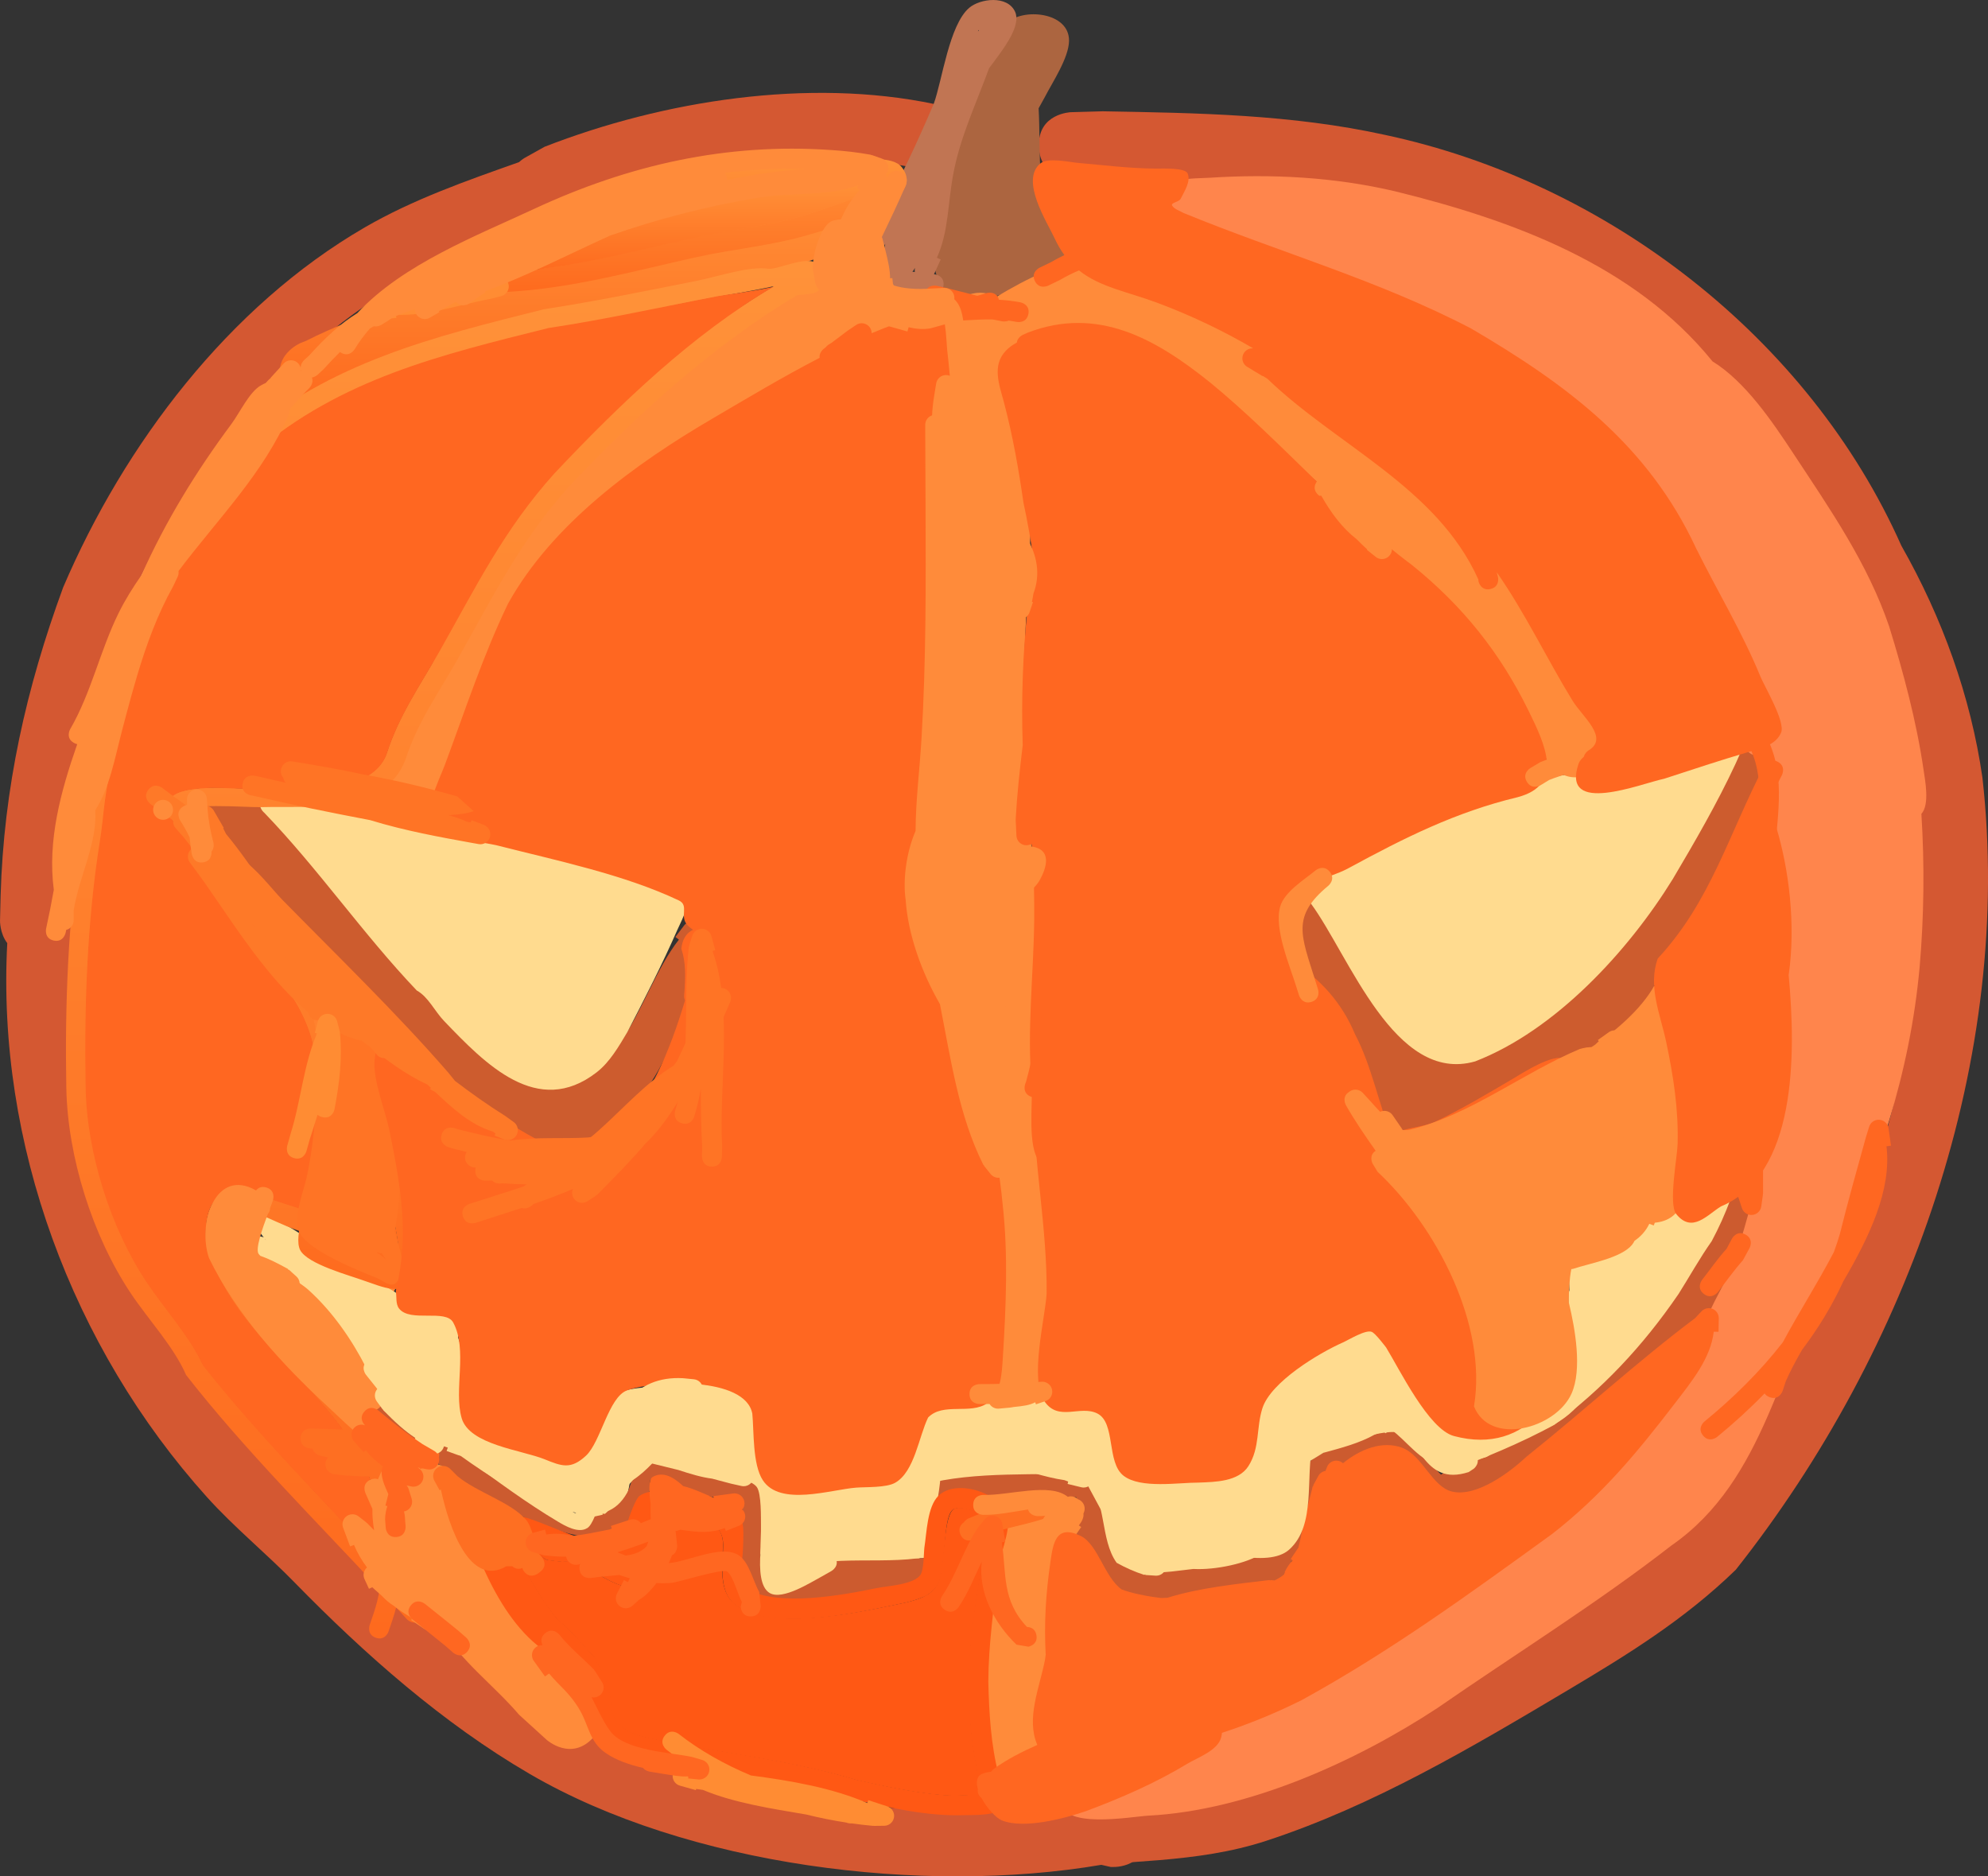 <svg version="1.1" xmlns="http://www.w3.org/2000/svg" xmlns:xlink="http://www.w3.org/1999/xlink" width="120.245" height="113.485" viewBox="0,0,120.245,113.485"><rect x="0" y="0" width="120.245" height="113.485" fill="#333333" stroke="none"/><defs><linearGradient x1="216.243" y1="134.545" x2="216.243" y2="147.972" gradientUnits="userSpaceOnUse" id="color-1"><stop offset="0" stop-color="#ff9239"/><stop offset="1" stop-color="#fe6a1e"/></linearGradient><linearGradient x1="208.425" y1="139.141" x2="208.425" y2="222.455" gradientUnits="userSpaceOnUse" id="color-2"><stop offset="0" stop-color="#ff9239"/><stop offset="1" stop-color="#fe6a1e"/></linearGradient><linearGradient x1="200.11" y1="173.551" x2="200.11" y2="201.323" gradientUnits="userSpaceOnUse" id="color-3"><stop offset="0" stop-color="#ff9239"/><stop offset="1" stop-color="#fe6a1e"/></linearGradient><linearGradient x1="203.264" y1="184.796" x2="203.264" y2="200.283" gradientUnits="userSpaceOnUse" id="color-4"><stop offset="0" stop-color="#ff9239"/><stop offset="1" stop-color="#fe6a1e"/></linearGradient><linearGradient x1="222.515" y1="132.983" x2="222.515" y2="141.101" gradientUnits="userSpaceOnUse" id="color-5"><stop offset="0" stop-color="#ff9239"/><stop offset="1" stop-color="#fe6a1e"/></linearGradient><linearGradient x1="223.685" y1="134.269" x2="223.685" y2="139.825" gradientUnits="userSpaceOnUse" id="color-6"><stop offset="0" stop-color="#ff9239"/><stop offset="1" stop-color="#fe6a1e"/></linearGradient></defs><g transform="translate(-181.566,-123.361)"><g data-paper-data="{&quot;isPaintingLayer&quot;:true}" fill-rule="nonzero" stroke="none" stroke-linecap="butt" stroke-linejoin="miter" stroke-miterlimit="10" stroke-dasharray="" stroke-dashoffset="0" style="mix-blend-mode: normal"><path d="M186.315,159.128c0,-1.833 1.486,-3.319 3.319,-3.319c1.833,0 3.319,1.486 3.319,3.319c0,1.833 -1.486,3.319 -3.319,3.319c-1.833,0 -3.319,-1.486 -3.319,-3.319z" fill="#fffffe" stroke-width="0"/><path d="M250.936,234.471c-0.195,2 -2.195,1.805 -2.195,1.805l-0.562,-0.127c-10.787,1.832 -25.016,0.07 -34.574,-5.498c-5.251,-3.058 -9.982,-7.242 -14.213,-11.571c-1.714,-1.762 -3.676,-3.356 -5.316,-5.181c-8.173,-9.091 -12.716,-21.419 -12.071,-33.496c-0.456,-0.597 -0.438,-1.359 -0.438,-1.359l0.036,-1.517c0.186,-6.496 1.548,-12.557 3.785,-18.647c3.697,-8.645 10.014,-16.996 18.243,-21.767c2.916,-1.69 6.127,-2.812 9.325,-3.944c0.186,-0.167 0.336,-0.254 0.336,-0.254l1.213,-0.677c7.182,-2.802 15.989,-4.179 23.579,-2.584c0,0 1.966,0.419 1.547,2.384c-0.419,1.966 -2.384,1.547 -2.384,1.547c-5.629,-1.216 -12.162,-0.501 -17.883,1.221c-0.37,0.402 -0.818,0.581 -0.818,0.581c-4.282,1.706 -8.902,2.887 -12.886,5.195c-7.437,4.309 -13.206,11.967 -16.536,19.781c-2.073,5.646 -3.334,11.259 -3.503,17.279l-0.009,0.398c0.549,0.642 0.477,1.536 0.477,1.536c-0.918,11.335 3.257,23.066 10.96,31.618c1.611,1.788 3.54,3.353 5.223,5.081c3.967,4.078 8.422,8.014 13.35,10.898c8.692,5.087 22.067,6.735 31.876,5.014l1.635,0.087c0,0 2,0.195 1.805,2.195z" fill="#d45832" stroke-width="0.5"/><path d="M244.4,132.214c-0.059,-2.009 1.95,-2.068 1.95,-2.068l1.916,-0.054c5.743,0.101 11.44,0.188 17.074,1.428c13.405,2.855 25.633,12.259 31.232,24.849c2.46,4.331 4.191,9.082 4.902,14.028c1.907,16.934 -4.409,34.617 -14.918,47.905c-3.099,3.006 -6.488,5.1 -10.176,7.293c-5.796,3.447 -11.754,6.985 -18.229,9.102c-4.25,1.389 -8.589,1.145 -12.94,1.715c0,0 -1.993,0.258 -2.251,-1.735c-0.258,-1.993 1.735,-2.251 1.735,-2.251c4.061,-0.519 8.2,-0.233 12.158,-1.533c6.208,-2.039 11.907,-5.429 17.461,-8.745c3.327,-1.987 6.453,-3.823 9.259,-6.539c9.74,-12.378 15.697,-28.958 13.913,-44.704c-0.355,-2.566 -1.048,-5.11 -1.997,-7.55c-0.814,-0.377 -1.089,-1.307 -1.089,-1.307c-0.388,-1.331 -0.861,-2.631 -1.41,-3.896l-1.281,-1.24c0,0 -1.048,-1.034 -0.464,-2.229c-5.607,-9.757 -15.865,-16.927 -26.755,-19.233c-5.372,-1.187 -10.817,-1.242 -16.294,-1.338l-1.728,0.053c0,0 -2.009,0.059 -2.068,-1.95z" fill="#d45832" stroke-width="0.5"/><path d="M244.387,129.909c0.078,1.393 0.018,2.82 0.144,4.214c0.531,0.849 1.623,2.48 1.892,3.686c0.015,0.013 0.029,0.026 0.044,0.041c0.426,0.426 -0,0.853 -0,0.853c-0.022,0.022 -0.046,0.045 -0.07,0.068c-0.094,0.21 -0.268,0.368 -0.545,0.456c-1.848,1.404 -5.929,3.432 -7.358,1.362c-1.082,-1.567 0.017,-5.27 0.322,-6.984c0.594,-2.807 1.527,-6.69 3.633,-8.831c0.935,-0.95 3.798,-0.711 3.778,1.054c-0.012,1.031 -0.998,2.499 -1.465,3.406c-0.127,0.228 -0.253,0.453 -0.375,0.677z" fill="#ac6540" stroke-width="0.5"/><path d="M235.044,140.83c-0.118,-0.033 -0.205,-0.084 -0.269,-0.143c-0.686,-0.212 -1.241,-0.529 -1.394,-1.018c-0.294,-0.939 0.996,-2.537 1.41,-3.277c1.222,-2.189 2.276,-4.464 3.259,-6.77c0.508,-1.407 0.925,-4.748 2.137,-5.786c0.657,-0.563 2.314,-0.782 2.778,0.238c0.351,0.774 -0.556,2.015 -0.961,2.584c-0.202,0.284 -0.407,0.558 -0.613,0.828c-0.76,2.086 -1.723,4.106 -2.146,6.297c-0.366,1.899 -0.288,3.583 -1.012,5.165l0.233,0.106l-0.408,0.895c0.015,0.002 0.027,0.003 0.035,0.003c0,0 0.6,0.057 0.544,0.657c-0.057,0.6 -0.657,0.544 -0.657,0.544c-0.518,-0.049 -1.607,-0.101 -2.6,-0.312c-0.092,0.025 -0.204,0.026 -0.337,-0.012zM234.885,139.186c0.073,-0.363 0.152,-0.72 0.225,-1.076c-0.309,0.485 -0.592,0.976 -0.586,1.175c0.002,0.052 0.11,0.106 0.288,0.16zM236.749,139.793c0.05,0.007 0.1,0.013 0.149,0.02c-0.003,-0.026 -0.005,-0.053 -0.005,-0.08c0,-0.009 0,-0.018 0.001,-0.027l0.006,-0.143c-0.026,0.064 -0.073,0.154 -0.15,0.231zM240.715,125.258c0.02,-0.018 0.04,-0.035 0.061,-0.052l-0.026,-0.033c-0.012,0.028 -0.023,0.057 -0.034,0.086z" fill="#c17553" stroke-width="0.5"/><path d="M261.165,177.385c2.047,2.372 4.24,4.946 5.841,7.604c0.572,0.622 1.342,1.726 2.153,1.992c0.913,0.299 2.476,-0.946 3.177,-1.408c2.423,-1.598 4.868,-3.531 6.87,-5.608c2.318,-2.434 4.122,-5.396 5.702,-8.331c0.492,-0.914 0.871,-2.757 1.699,-3.397c1.795,-1.387 1.944,-0.235 1.648,1.26c-0.882,5.592 -4.264,10.551 -8.257,14.379c-2.678,3.021 -6.525,4.989 -9.936,7.06c-1.812,1.1 -3.266,1.943 -4.716,-0.099c-2.371,-3.973 -5.392,-8.203 -5.373,-12.979c-0.096,-0.147 -0.234,-0.464 0.088,-0.768c0.187,-0.177 0.369,-0.198 0.517,-0.165c0.009,0 0.017,0 0.026,0.001c0.397,0.015 0.522,0.281 0.562,0.461z" fill="#cd5c2e" stroke-width="0.5"/><path d="M197.698,172.183c1.446,1.377 2.789,2.797 4.182,4.245c3.836,3.886 6.358,8.749 11.308,11.129c5.872,3.313 6.728,-3.947 9.442,-7.365l-0.214,-0.162l0.52,-0.685c0.11,-0.148 0.286,-0.244 0.484,-0.244c0.333,0 0.603,0.27 0.603,0.603c0,0.058 -0.008,0.114 -0.024,0.168l-0.153,0.578c-0.75,3.982 -1.755,7.666 -4.707,10.599c-1.154,1.147 -1.96,2.209 -3.688,1.89c-5.516,-1.954 -9.455,-6.797 -13.477,-10.803c-2.551,-2.549 -4.915,-5.157 -6.903,-8.2c-0.345,-0.528 -1.578,-2.036 -0.907,-2.774c0.256,-0.281 1.195,-0.153 1.983,-0.003c0.244,-0.074 0.469,0.064 0.532,0.107c0.23,0.048 0.418,0.087 0.529,0.101c0,0 0.598,0.077 0.521,0.675c-0.007,0.052 -0.017,0.099 -0.031,0.141z" fill="#cd5c2e" stroke-width="0.5"/><path d="M197.435,171.659c-0.008,-0.062 -0.007,-0.131 0.006,-0.208c0.098,-0.595 0.693,-0.497 0.693,-0.497c6.051,0.995 12.089,1.472 17.949,3.432c1.633,0.538 5.771,1.107 6.763,2.599c0.626,0.943 0.053,1.789 -0.321,2.641c-0.915,2.083 -1.97,4.143 -3.015,6.161c-0.517,0.86 -1.05,1.805 -1.859,2.432c-3.57,2.766 -6.728,-0.505 -9.219,-3.1c-0.58,-0.604 -0.959,-1.467 -1.657,-1.851c-3.279,-3.445 -5.954,-7.361 -9.238,-10.765l-0.029,-0.024c0,0 -0.427,-0.384 -0.072,-0.82z" fill="#ffdb8f" stroke-width="0.5"/><path d="M261.277,177.04c2.287,-2.663 5.7,-4.084 8.908,-5.307c3.486,-1.483 7.326,-1.575 11.007,-2.196c1.468,-0.247 2.839,-0.768 4.278,-1.034l-0.027,-0.067l0.553,-0.221c0.073,-0.031 0.153,-0.048 0.236,-0.048c0.333,0 0.603,0.27 0.603,0.603c0,0.092 -0.021,0.18 -0.058,0.258l-0.245,0.547l-0.001,-0.001l-0.001,0.005c-1.11,2.383 -2.445,4.683 -3.783,6.944c-2.677,4.341 -7.085,9.15 -11.96,11.034c-4.874,1.387 -7.613,-6.402 -9.93,-9.548c0,0 -0.358,-0.485 0.128,-0.843c0.104,-0.076 0.202,-0.114 0.292,-0.127z" fill="#ffdb8f" stroke-width="0.5"/><path d="M208.895,206.059l0.158,0.63l-0.014,0.004l0.022,0.029c0.077,0.565 0.15,1.091 0.196,1.6c0.116,0.316 0.243,0.642 0.442,0.972l-0.185,0.857c0,0 -0.006,0.021 -0.02,0.054c1.368,0.584 3.092,0.914 4.291,1.134c0.377,0.069 1.792,0.54 2.143,0.364c0.743,-0.372 1.317,-2.46 1.839,-3.132c0.997,-1.284 2.154,-1.235 3.636,-1.362c1.649,-0.193 6.042,-0.365 7.056,1.312c0.712,1.178 -0.099,3.049 0.403,4.363c0.308,0.806 3.143,0.899 3.869,1.001c0.742,0.085 1.909,0.612 2.574,0.586c0.015,-0.001 0.425,-2.126 0.453,-2.244c0.262,-1.109 0.825,-2.656 1.758,-3.373c1.33,-1.021 4.404,-1.039 6.022,-1.059c1.841,0.05 4.992,0.054 5.81,2.101c0.339,0.847 0.191,2.034 0.651,2.822c0.17,0.291 1.147,0.118 1.371,0.102c1.805,-0.124 3.697,-0.323 5.433,-0.837c1.309,-1.196 0.235,-2.974 0.876,-4.34c0.777,-1.656 3.618,-2.666 5.049,-3.647c0.885,-0.607 0.973,-0.873 2.136,-0.645c1.003,0.196 1.877,1.237 2.464,1.986c0.923,1.453 1.673,3.64 3.174,4.618c1.163,0.759 5.342,-1.744 6.216,-2.529c0.419,-0.376 0.336,-0.881 0.358,-1.389c-0.051,-1.812 -1.162,-5.544 -0.251,-7.154c0.568,-1.003 1.497,-0.541 2.226,-0.748c2.009,-0.571 4.04,-1.677 6.156,-2.167l-0.035,-0.073l0.533,-0.253c0.081,-0.041 0.173,-0.064 0.27,-0.064c0.333,0 0.603,0.27 0.603,0.603c0,0.107 -0.028,0.207 -0.076,0.294l-0.361,0.677l-0.001,-0l-0,0.002c-1.194,2.206 -2.298,4.856 -4.111,6.6c-2.231,3.322 -4.685,6.229 -8.381,7.915c-0.93,0.424 -2.296,1.109 -3.35,0.928c-1.098,-0.188 -1.963,-1.376 -2.681,-2.13c-1.278,-0.982 -3.77,0.014 -5.213,0.192c-0.082,0.01 -1.79,-0.034 -2.025,0.327c-0.632,0.967 0.48,3.078 -0.146,4.279c-0.614,1.178 -2.196,1.259 -3.345,1.584c-1.523,0.42 -5.341,1.547 -6.709,0.36c-1.372,-1.19 -0.963,-3.933 -2.213,-5.252c-0.668,-0.706 -2.917,-0.474 -3.754,-0.484c-1.422,0.056 -4.06,-0.096 -5.264,0.713c-1.21,0.813 -0.351,3.928 -1.328,5.069c-1.052,1.229 -4.306,0.832 -5.696,0.848c-1.057,-0.009 -2.971,0.286 -3.904,-0.313c-1.585,-1.018 -0.709,-3.936 -1.867,-5.293c-0.972,-1.139 -4.377,-1.119 -5.763,-1.264c-1.089,0.558 -0.276,3.024 -1.788,3.73c-0.808,0.377 -2.345,-0.161 -3.157,-0.357c-2.262,-0.545 -4.307,-1.503 -6.19,-2.769c-0.059,0.022 -0.126,0.033 -0.2,0.029c-0.08,0.039 -0.17,0.061 -0.265,0.061c-0.293,0 -0.537,-0.209 -0.592,-0.486l-0.08,-0.366c-0.03,-0.034 -0.055,-0.072 -0.077,-0.112c-0.202,-0.155 -0.402,-0.314 -0.6,-0.476c-0.562,0.082 -1.042,0.172 -1.42,-0.655c-0.067,-0.147 -0.05,-0.359 0.012,-0.594c-2.062,-2.013 -3.499,-4.306 -5.203,-6.693c-0.926,-1.296 -1.905,-2.449 -2.69,-3.767l-0.124,0.093l-0.702,-0.941c-0.077,-0.101 -0.123,-0.228 -0.123,-0.365c0,-0.333 0.27,-0.603 0.603,-0.603c0.107,0 0.208,0.028 0.296,0.077l0.571,0.307l-0,0.001l0.002,0c3.281,1.793 6.143,4.919 9.926,5.405c0.023,-0.097 0.045,-0.195 0.066,-0.293c0.255,0.05 0.511,0.096 0.768,0.142c0.034,0.402 0.069,0.804 0.103,1.206l0.009,0.158c0,0 0.001,0.021 0.007,0.056c-0.064,-0.001 -0.127,-0.002 -0.19,-0.004c-0.221,0.565 -0.473,1.116 -0.728,1.663c0.135,0.084 0.235,0.219 0.272,0.379zM269.277,210.55c0.387,0.418 0.819,0.799 1.222,0.858c0.387,0.057 0.865,-0.067 1.333,-0.246c-0.781,0.137 -1.478,0.108 -1.965,-0.182c-0.209,-0.125 -0.406,-0.27 -0.59,-0.431z" fill="#ffdb8f" stroke-width="0.5"/><path d="M238.597,218.121c0.038,0.602 -0.564,0.64 -0.564,0.64l-0.508,0.032c0.211,0.094 0.359,0.305 0.359,0.551c0,0.325 -0.257,0.589 -0.578,0.602l-0.88,0.041c-1.982,0.819 -5.663,0.743 -7.609,0.476c-0.304,-0.042 -0.585,-0.08 -0.845,-0.149l-0.312,-0.011c-0.273,-0.008 -0.5,-0.197 -0.566,-0.451c-0.104,-0.097 -0.204,-0.211 -0.3,-0.347c-0.586,-0.835 -0.373,-2.873 -0.406,-3.844c-0.009,-0.536 0.239,-1.122 0.012,-1.607c-0.017,-0.037 -1.482,-0.109 -1.539,-0.118c-1.265,-0.212 -2.625,-0.99 -3.819,-1.144c-0.271,-0.035 -0.099,0.541 -0.199,0.795c-0.191,0.49 -0.426,0.957 -0.779,1.355c-0.541,0.61 -1.128,0.944 -1.775,1.101c-0.139,0.473 -0.657,0.4 -0.657,0.4c-5.688,-0.81 -9.275,-4.703 -13.976,-7.616l-0.311,-0.193c0,0 -0.512,-0.318 -0.195,-0.83c0.318,-0.512 0.83,-0.195 0.83,-0.195l0.311,0.193c4.094,2.538 7.343,5.932 11.962,7.137c0.14,-0.041 0.263,-0.028 0.263,-0.028c1.297,0.141 2.288,-0.033 2.983,-1.266c0.327,-0.579 0.386,-1.764 1.166,-1.998c0.372,-0.112 0.762,0.15 1.138,0.246c0.938,0.239 4.926,0.591 5.536,1.404c0.292,0.388 0.247,1.931 0.255,2.333c0.025,0.752 -0.189,2.566 0.219,3.23l0.227,-0.163l0.141,0.197c2.462,-1.675 5.909,-0.91 8.85,-1.278l0.926,-0.059c0,0 0.602,-0.038 0.64,0.564z" fill="#cc5b2f" stroke-width="0.5"/><path d="M287.091,195.267c0.568,0.201 0.368,0.769 0.368,0.769l-0.007,0.018c0.397,-0.167 0.822,-0.109 1.14,0.614c0.316,0.718 -0.341,1.834 -0.702,2.454c-1.589,2.726 -3.833,4.907 -5.959,7.209c-1.669,1.687 -3.538,3.007 -5.534,4.115c-1.786,1.345 -3.736,2.528 -5.889,3.589c-1.369,0.292 -2.196,-0.033 -3.08,-1.147c-0.296,-0.372 -0.786,-1.657 -1.367,-1.7c-1.024,-0.076 -3.787,0.777 -4.551,1.534c-0.49,0.486 -0.431,3.049 -0.762,3.884c-0.283,0.515 -0.66,0.911 -1.101,1.219c0.164,0.108 0.271,0.293 0.271,0.504c0,0.232 -0.131,0.433 -0.322,0.534l-0.532,0.294l-0.007,-0.012l-0.026,0.029c-0.966,0.383 -1.912,0.494 -2.941,0.612c-2.301,0.145 -6.513,1.134 -8.355,-0.74c-0.435,-0.443 -0.703,-1.052 -0.863,-1.734c-0.246,-0.553 -0.356,-1.168 -0.438,-1.812l0.006,-0.021l-0.007,0l-0.043,-0.744c-0.001,-0.013 -0.001,-0.026 -0.001,-0.04c0,-0.21 0.108,-0.395 0.271,-0.503c0.003,-0.094 0.006,-0.187 0.009,-0.279c-2.921,0.149 -5.821,0.277 -8.743,0.178c0,0 -0.603,-0.02 -0.582,-0.623c0.014,-0.426 0.32,-0.541 0.498,-0.571c0.001,-0.031 0.004,-0.063 0.01,-0.098c0.097,-0.595 0.692,-0.498 0.692,-0.498l0.399,0.09c2.369,-0.302 5.244,-0.394 7.639,0.319c0.01,-0.001 0.021,-0.001 0.031,-0.002l0.056,-0.004l0.006,-0.096l0.044,0.003c0.025,-0.16 0.135,-0.527 0.607,-0.518c0.603,0.012 0.591,0.615 0.591,0.615c-0.001,0.076 -0.004,0.157 -0.007,0.242c0.055,0.091 0.086,0.197 0.086,0.311c0,0.016 -0.001,0.032 -0.002,0.048c0.214,0.013 0.397,0.137 0.494,0.315l0.301,0.532l-0.008,0.004l0.02,0.018c0.618,1.349 0.867,2.449 0.707,3.651c2.101,0.731 5.477,-0.229 7.74,-0.247c1.089,-0.278 2.005,-0.725 2.41,-1.485c0.455,-1.155 0.167,-3.247 0.924,-4.14c0.846,-0.999 4.352,-2.174 5.638,-1.964c1.262,0.207 1.682,1.794 2.505,2.556c0.112,-0.085 0.224,-0.118 0.224,-0.118l0.152,-0.041c2.237,-0.842 4.427,-1.735 6.48,-2.854c2.88,-2.149 5.318,-4.706 7.514,-7.915c0.636,-1.005 1.273,-2.156 2.006,-3.195c0.427,-0.804 0.816,-1.644 1.137,-2.55l0.086,-0.242c0,0 0.201,-0.568 0.769,-0.368zM286.964,198.092c-0.139,0.152 -0.278,0.305 -0.405,0.469c-0.243,0.313 -0.477,0.639 -0.705,0.972c-0.18,0.318 -0.365,0.633 -0.553,0.945c0.571,-0.764 1.123,-1.553 1.662,-2.386z" fill="#cc5b2f" stroke-width="0.5"/><path d="M288.553,166.232c-0.831,-1.945 -1.826,-3.818 -2.864,-5.582c-1.678,-2.795 -3.809,-5.671 -5.908,-8.055c-1.982,-2.252 -4.723,-3.799 -6.394,-6.432c-1.45,-0.708 -2.455,-1.905 -3.843,-2.699c-4.127,-2.359 -8.917,-4.698 -13.527,-5.751c-0.889,-0.287 -4.682,-1.081 -4.548,-2.376c0.132,-1.269 2.462,-1.173 3.26,-1.225c3.757,-0.243 7.554,-0.042 11.214,0.818c7.083,1.738 14.46,4.428 19.204,10.287c1.991,1.225 3.627,3.655 4.904,5.593c2.207,3.35 4.471,6.602 5.777,10.425c0.869,2.809 1.66,5.759 2.087,8.695c0.089,0.613 0.382,2.096 -0.133,2.653c0.195,3.078 0.16,6.178 -0.104,9.248c-0.592,6.509 -2.554,12.194 -5.253,18.095c-3.216,5.633 -4.024,12.933 -9.773,16.917c-4.493,3.493 -9.445,6.568 -14.14,9.82c-4.945,3.247 -11.465,6.193 -17.466,6.51c-0.954,0.04 -5.527,0.909 -5.266,-1.026c0.078,-0.576 2.53,-1.246 3.016,-1.42c3.013,-1.079 5.86,-2.306 8.734,-3.698c5.464,-2.539 10.316,-6.693 15.31,-10.039c5.16,-3.496 8.146,-8.489 11.732,-13.266c0.479,-1.536 1.481,-2.854 1.979,-4.388c1.455,-4.485 2.358,-9.251 2.997,-13.916c0.552,-5.752 -0.884,-10.979 -1.285,-16.602c-0.062,0.018 -0.124,0.036 -0.186,0.054l0.042,0.017c0,0 -0.479,0.366 -0.845,-0.113c-0.366,-0.479 0.113,-0.845 0.113,-0.845l0.346,-0.215c0.22,-0.065 0.442,-0.125 0.665,-0.179c0.085,-0.08 0.208,-0.139 0.387,-0.149c0.077,-0.004 0.145,0.002 0.205,0.017c0.013,-0.003 0.025,-0.005 0.038,-0.008c-0.047,-0.121 -0.094,-0.241 -0.142,-0.361l-0.206,-0.253c0,0 -0.212,-0.26 -0.126,-0.551z" fill="#ff854c" stroke-width="0.5"/><path d="M277.908,170.038c-1.718,1.043 -2.761,-0.675 -2.761,-0.675l-0.897,-1.492c-0.937,-1.901 -1.95,-3.614 -3.157,-5.356c-4.652,-5.949 -10.592,-10.75 -16.519,-15.345c-1.323,-1.026 -5.029,-4.295 -6.786,-4.097c-1.357,0.153 -2.993,1.068 -4.449,1.995c1.314,6.416 0.182,13.396 0.158,19.868c-0.027,7.371 1.085,14.687 1.402,22.039c-0.062,5.012 -0.108,9.994 0.072,14.999c0.078,0.319 0.129,0.629 0.035,0.896c0.006,0.135 0.011,0.269 0.017,0.404l-0.012,0.028l0.013,-0l0.036,2.1c0,0.013 0,0.026 0,0.04c0,1.11 -0.9,2.01 -2.01,2.01c-1.067,0 -1.94,-0.832 -2.006,-1.882l-0.16,-2.214l0.119,-0.009c-0.01,-0.229 -0.02,-0.458 -0.029,-0.687c-0.112,-0.453 -0.188,-0.913 -0.216,-1.38l-0.029,-0.849c0,0 -0.014,-0.401 0.151,-0.851c-0.094,-4.181 -0.054,-8.353 0,-12.545c-0.318,-7.378 -1.428,-14.716 -1.402,-22.115c0.02,-5.808 1.143,-12.3 0.121,-18.153c-0.406,-0.095 -0.827,-0.352 -1.182,-0.909c-0.79,-1.241 -0.093,-2.152 0.337,-2.551c-0.066,-0.6 0.023,-1.669 1.359,-2.113c0.737,-0.245 1.283,-0.11 1.677,0.147c1.873,-1.126 3.978,-2.189 5.759,-2.28c2.802,-0.143 5.182,2.01 7.329,3.465c7.145,4.843 14.114,10.781 19.453,17.606c1.341,1.937 2.48,3.848 3.524,5.959l0.729,1.185c0,0 1.043,1.718 -0.675,2.761z" fill="#ff8b3a" stroke-width="0.5"/><path d="M281.559,197.32c-2.007,0.112 -2.119,-1.894 -2.119,-1.894l-0.075,-1.359c-0.29,-3.059 -0.476,-6.071 -0.527,-9.143c0,0 -0.033,-2.009 1.976,-2.043c2.009,-0.033 2.043,1.976 2.043,1.976c0.049,2.968 0.229,5.874 0.509,8.829l0.086,1.514c0,0 0.112,2.007 -1.894,2.119z" fill="#ff8b3a" stroke-width="0.5"/><path d="M230.903,146.36l-0.157,0.062c-6.804,3.258 -12.742,9.293 -17.813,15.045c-1.583,3.283 -2.643,6.79 -4.154,10.128l-0.165,0.35c0,0 -0.859,1.817 -2.676,0.958c-1.817,-0.859 -0.958,-2.676 -0.958,-2.676l0.139,-0.293c1.015,-2.231 1.84,-4.522 2.739,-6.778c-0.712,-1.155 0.267,-2.289 0.267,-2.289c0.484,-0.561 0.976,-1.126 1.476,-1.694c0.555,-1.123 1.171,-2.222 1.884,-3.284c2.543,-3.791 5.62,-6.404 8.863,-9.508c3.71,-3.551 8.223,-6.405 13.509,-6.351c0,0 2.009,0.042 1.967,2.051c-0.042,2.009 -2.051,1.967 -2.051,1.967c-0.559,-0.02 -1.109,0.011 -1.65,0.087c0.368,1.567 -1.22,2.224 -1.22,2.224z" fill="#ff8b3a" stroke-width="0.5"/><path d="M204.179,202.26c-1.949,0.49 -2.439,-1.459 -2.439,-1.459l-0.515,-2.24c-0.114,-3.776 0.429,-7.508 0.269,-11.276c0,0 -0.083,-2.008 1.925,-2.091c2.008,-0.083 2.091,1.925 2.091,1.925c0.151,3.786 -0.386,7.529 -0.267,11.318l0.396,1.383c0,0 0.49,1.949 -1.459,2.439z" fill="#ff8b3a" stroke-width="0.5"/><path d="M217.466,228.432c-1.342,1.496 -2.838,0.154 -2.838,0.154l-1.664,-1.515c-1.554,-1.815 -3.477,-3.193 -4.731,-5.264c-1.375,-2.272 -2.069,-4.873 -2.758,-7.405c0,0 -0.527,-1.939 1.413,-2.466c1.939,-0.527 2.466,1.413 2.466,1.413c0.587,2.168 1.155,4.417 2.315,6.372c1.086,1.832 2.957,3.125 4.343,4.73l1.301,1.144c0,0 1.496,1.342 0.154,2.838z" fill="#ff8b3a" stroke-width="0.5"/><path d="M243.014,230.28l-2.284,0.931c-0.193,-5.013 0.179,-10.237 1.028,-15.18c0,0 0.341,-1.98 2.322,-1.639c1.98,0.341 1.639,2.322 1.639,2.322c-0.671,3.873 -1.029,7.943 -1.022,11.922c0.171,0.471 0.146,0.898 0.146,0.898l-0.138,0.056c0.008,0.49 0.022,0.978 0.041,1.464z" fill="#ff8b3a" stroke-width="0.5"/><path d="M198.669,146.722c-0.765,-1.859 1.094,-2.623 1.094,-2.623l0.312,-0.122c6.613,-3.327 13.929,-4.012 20.96,-5.971c3.481,-0.97 6.88,-2.281 10.326,-3.37c0,0 1.916,-0.606 2.522,1.31c0.606,1.916 -1.31,2.522 -1.31,2.522c-3.492,1.104 -6.937,2.432 -10.466,3.412c-6.743,1.873 -13.893,2.452 -20.214,5.683l-0.599,0.253c0,0 -1.859,0.765 -2.623,-1.094z" fill="url(#color-1)" stroke-width="0.5"/><path d="M198.93,172.609c0.2,-2 2.199,-1.8 2.199,-1.8l0.148,0.016c1.753,0.233 5.157,0.507 6.638,1.535c0.037,0.026 0.074,0.052 0.111,0.078l0.013,-0.032l2.458,1.017c0.751,0.291 1.284,1.021 1.284,1.875c0,0.125 -0.011,0.248 -0.033,0.367c0.97,0.707 1.885,1.549 2.794,2.583c0,0 1.316,1.519 -0.203,2.835c-1.519,1.316 -2.835,-0.203 -2.835,-0.203c-1.852,-2.178 -3.712,-3.175 -6.412,-4.035l-1.877,-0.414c-0.737,-0.147 -1.328,-0.696 -1.536,-1.409c-0.365,-0.104 -0.682,-0.181 -0.919,-0.211l-0.03,-0.002c0,0 -2,-0.2 -1.8,-2.199z" fill="#ffdb8f" stroke-width="0.5"/><path d="M197.871,198.438c0.166,0.022 0.332,0.051 0.498,0.085c0.07,-0.029 0.147,-0.044 0.227,-0.044c0.08,0 0.156,0.016 0.226,0.044l0.571,0.215l-0.01,0.027l0.001,0.001l0.066,-0.002c0.068,0.043 0.135,0.086 0.203,0.129l0.054,0.025c0.541,0.205 1.073,0.459 1.59,0.745c1.521,0.527 3.029,1.103 4.323,1.952c0.064,0.022 0.129,0.043 0.193,0.064l0.048,-0.102l0.851,0.399c0.212,0.094 0.359,0.305 0.359,0.552c0,0.12 -0.035,0.232 -0.096,0.326l0.079,0.046c0.184,0.103 0.308,0.3 0.308,0.526c0,0.333 -0.27,0.603 -0.603,0.603c-0.045,0 -0.09,-0.005 -0.132,-0.015c0.103,0.112 0.342,0.439 0.025,0.809c-0.392,0.458 -0.85,0.066 -0.85,0.066c-1.214,-1.04 -2.539,-2.056 -3.89,-3.017c-0.745,-0.422 -1.464,-0.881 -2.116,-1.384c-0.882,-0.33 -1.762,-0.668 -2.629,-1.036l-0.003,-0.003l-0.001,0.002l-0.583,-0.256c-0.219,-0.09 -0.373,-0.306 -0.373,-0.557c0,-0.333 0.27,-0.603 0.603,-0.603c0.056,0 0.109,0.008 0.16,0.022l0.672,0.169l-0.027,0.107l0.03,0.013c0.075,0.032 0.15,0.063 0.226,0.094z" fill="#ffdb8f" stroke-width="0.5"/><path d="M279.822,199.928c-0.496,0.27 -0.989,0.547 -1.474,0.837c0,0 -0.518,0.309 -0.827,-0.208c-0.309,-0.518 0.208,-0.827 0.208,-0.827c1.612,-0.963 3.304,-1.774 4.927,-2.719l0.556,-0.358c0.096,-0.064 0.211,-0.101 0.334,-0.101c0.333,0 0.603,0.27 0.603,0.603c0,0.154 -0.058,0.294 -0.153,0.401l-0.486,0.551l-0.135,-0.119c-0.584,0.837 -1.345,1.308 -2.412,1.95l-0.332,0.191c0,0 -0.507,0.291 -0.809,-0.2z" fill="#ffdb8f" stroke-width="0.5"/><path d="M271.763,189.227c-0.746,0.38 -1.495,0.733 -2.245,1.056c0,0 -0.554,0.238 -0.792,-0.315c-0.238,-0.554 0.315,-0.792 0.315,-0.792c4.209,-1.813 8.393,-4.609 11.91,-7.561l0.477,-0.412c0.106,-0.093 0.245,-0.149 0.396,-0.149c0.333,0 0.603,0.27 0.603,0.603c0,0.077 -0.014,0.15 -0.041,0.218l-0.204,0.564l-0.241,-0.087l-0.031,0.027c-1.174,3.002 -6.108,5.792 -8.724,6.936l-0.668,0.239c0,0 -0.542,0.194 -0.756,-0.327z" fill="#cd5c2e" stroke-width="0.5"/><path d="M204.303,222.415c-0.571,-0.193 -0.378,-0.764 -0.378,-0.764l0.245,-0.726c0.162,-0.476 0.278,-0.953 0.358,-1.432c-3.947,-4.251 -8.188,-8.461 -11.707,-12.972c-0.736,-1.701 -2.28,-3.345 -3.343,-4.937c-2.321,-3.478 -3.824,-8.263 -3.901,-12.425c-0.09,-4.997 0.096,-10.236 0.888,-15.168c0.257,-1.598 0.283,-3.387 0.872,-4.896c1.166,-7.223 3.499,-14.167 8.842,-19.226c5.402,-4.622 11.596,-6.132 18.308,-7.809c3.075,-0.468 6.109,-1.099 9.159,-1.702c1.475,-0.292 3.188,-0.915 4.417,-0.741c0.519,0.073 2.611,-0.95 2.951,-0.196c0.834,1.85 -0.388,1.694 -1.227,1.791c-5.016,2.985 -9.625,7.144 -13.797,11.568c-2.994,3.337 -4.598,6.659 -6.807,10.56c-1.138,2.01 -2.369,3.715 -3.094,5.97c-1.275,3.333 -5.752,2.788 -8.71,2.868c-0.927,0.025 -4.98,-0.317 -4.226,0.363c1.667,2.031 2.756,4.471 4.261,6.557c2.895,4.012 4.771,5.814 4.564,11.046c-0.088,1.36 -0.426,3.165 -0.036,4.496c0.216,0.736 0.739,2.045 0.056,2.831c-1.988,2.29 -7.137,-3.836 -6.792,0.904c0.971,3.562 4.066,5.619 6.262,8.213c1.938,2.288 3.483,4.586 4.122,7.597c0.231,1.661 0.386,3.288 0.206,4.903c0.426,0.462 0.849,0.925 1.267,1.389c0,0 0.404,0.448 -0.044,0.851c-0.448,0.404 -0.851,-0.044 -0.851,-0.044c-0.212,-0.235 -0.425,-0.47 -0.64,-0.705c-0.062,0.244 -0.134,0.489 -0.216,0.733l-0.245,0.726c0,0 -0.193,0.571 -0.764,0.378zM204.672,217.878c0.022,-1.151 -0.108,-2.313 -0.27,-3.486c-1.403,-6.603 -8.629,-9.33 -10.385,-15.815c-0.254,-3.384 1.539,-3.524 4.203,-2.637c0.19,0.063 2.771,0.925 2.796,0.828c0.443,-1.727 -0.38,-4.573 -0.242,-6.689c0.197,-4.962 -1.625,-6.488 -4.368,-10.323c-1.47,-2.055 -2.535,-4.444 -4.17,-6.436c-1.579,-1.999 0.443,-2.284 2.062,-2.326c2.654,-0.069 9.532,1.062 10.652,-2.081c0.75,-2.331 2.018,-4.105 3.192,-6.182c2.245,-3.972 3.911,-7.37 6.961,-10.769c3.979,-4.218 8.37,-8.419 13.26,-11.29c-1.238,0.28 -2.928,0.548 -3.354,0.63c-3.432,0.656 -6.828,1.418 -10.284,1.938c-6.492,1.621 -12.512,3.055 -17.738,7.523c-5.179,4.899 -7.337,11.662 -8.486,18.649c-0.578,1.465 -0.594,3.214 -0.844,4.768c-0.782,4.861 -0.964,10.031 -0.873,14.955c0.07,3.926 1.499,8.5 3.697,11.776c1.084,1.615 2.592,3.265 3.374,4.986c3.285,4.149 7.144,8.054 10.818,11.979z" fill="url(#color-2)" stroke-width="0.5"/><path d="M193.835,205.934c-0.782,-1.722 -2.297,-3.375 -3.38,-4.99c-2.198,-3.276 -3.638,-7.864 -3.708,-11.79c-0.091,-4.925 0.088,-10.122 0.87,-14.983c0.25,-1.554 0.27,-3.311 0.848,-4.776c1.149,-6.987 3.329,-13.769 8.508,-18.668c5.226,-4.468 11.268,-5.904 17.76,-7.525c3.456,-0.52 6.861,-1.28 10.293,-1.935c0.426,-0.081 2.08,-0.278 3.318,-0.558c-4.889,2.871 -9.272,7.075 -13.251,11.293c-3.05,3.399 -4.707,6.799 -6.952,10.77c-1.174,2.078 -2.431,3.85 -3.181,6.181c-1.12,3.143 -7.974,1.995 -10.628,2.064c-1.619,0.042 -3.638,0.32 -2.059,2.32c1.635,1.991 2.703,4.364 4.173,6.419c2.743,3.835 4.546,5.328 4.349,10.29c-0.138,2.116 0.649,5.034 0.207,6.761c-0.025,0.097 -2.611,-0.768 -2.802,-0.831c-2.663,-0.887 -4.414,-0.815 -4.16,2.569c1.756,6.485 8.962,9.204 10.365,15.808c0.162,1.173 0.285,2.414 0.263,3.566c-3.674,-3.925 -7.548,-7.835 -10.833,-11.984z" data-paper-data="{&quot;noHover&quot;:false,&quot;origItem&quot;:[&quot;Path&quot;,{&quot;applyMatrix&quot;:true,&quot;segments&quot;:[[[368.19988,455.44099],[-9.1413,-9.76651],[0.05481,-2.86466]],[[367.52857,446.76848],[0.40307,2.91889],[-3.4913,-16.42879]],[[341.69136,407.42132],[4.36773,16.13503],[-0.63178,-8.42022]],[[352.14741,400.86079],[-6.62648,-2.20706],[0.47344,0.15769]],[[359.10417,402.92187],[-0.06164,0.24049],[1.10095,-4.29563]],[[358.50099,386.27953],[-0.34215,5.26396],[0.49019,-12.34602]],[[347.63356,360.59719],[6.82402,9.54108],[-3.65726,-5.11345]],[[337.25799,344.58523],[4.06867,4.95433],[-3.92926,-4.97472]],[[342.38932,338.79736],[-4.02881,0.10455],[6.60391,-0.17137]],[[368.89232,333.6191],[-2.78727,7.82055],[1.86526,-5.79898]],[[376.83414,318.2373],[-2.92206,5.16924],[5.58556,-9.88108]],[[394.15314,291.44405],[-7.58826,8.45629],[9.89942,-10.49341]],[[427.14271,263.35586],[-12.16434,7.14242],[-3.08035,0.6955]],[[418.79751,264.92272],[1.06091,-0.20273],[-8.53876,1.63166]],[[393.21072,269.74546],[8.59803,-1.29452],[-16.15121,4.03291]],[[349.07784,288.46337],[13.00352,-11.11701],[-12.88429,12.1896]],[[327.9651,334.86207],[2.85773,-17.38373],[-1.43745,3.64482]],[[325.86443,346.72377],[0.62234,-3.86602],[-1.94687,12.09401]],[[323.69252,383.93282],[-0.2255,-12.25257],[0.17429,9.76774]],[[332.89043,413.23057],[-5.46799,-8.15011],[2.69578,4.01811]],[[341.28476,425.63615],[-1.94484,-4.2832],[8.17379,10.32272]]],&quot;closed&quot;:true}]}" fill="#ff6721" stroke-width="0.5"/><path d="M200.755,183.654c-0.249,-0.306 -0.495,-0.606 -0.745,-0.881c-2.395,-2.642 -4.864,-5.19 -6.642,-8.307c0,0 -0.299,-0.524 0.225,-0.822c0.524,-0.299 0.822,0.225 0.822,0.225c1.594,2.798 3.765,5.094 5.923,7.458c1.28,1.402 2.44,3.14 3.996,4.229c0.473,1.204 1.318,2.063 1.565,3.4c0.455,2.47 0.336,5.092 0.588,7.594c0.09,0.894 0.748,3.132 0.291,3.971c-0.744,1.365 -2.111,0.649 -3.188,0.299c-0.877,-0.323 -3.429,-1 -3.87,-1.856c-0.419,-0.811 0.467,-3.051 0.637,-3.923c0.53,-2.719 0.754,-5.382 0.484,-8.15c-0.082,-0.61 -0.181,-1.214 -0.289,-1.82l-0.134,-0.759c0,0 -0.086,-0.487 0.339,-0.657zM201.733,184.835l0.004,0.024c0.112,0.63 0.215,1.258 0.3,1.892c0.222,2.286 0.204,4.627 -0.183,6.897c-0.248,1.456 -1.075,3.392 -1.037,4.82c0.007,0.27 0.565,-0.092 0.81,0.023c0.794,0.371 1.446,0.855 2.357,1.191c0.546,0.18 1.599,0.92 1.689,0.352c0.185,-1.168 -0.333,-2.796 -0.442,-3.975c-0.208,-2.264 -0.118,-4.639 -0.519,-6.876c-0.205,-1.143 -1.012,-1.833 -1.329,-2.882c-0.61,-0.367 -1.148,-0.892 -1.651,-1.465z" fill="url(#color-3)" stroke-width="0.5"/><path d="M203.385,186.26c0.318,1.049 1.139,1.742 1.344,2.885c0.401,2.237 0.314,4.684 0.522,6.948c0.109,1.179 0.62,2.81 0.435,3.978c-0.09,0.568 -1.151,-0.17 -1.697,-0.35c-0.912,-0.336 -1.578,-0.821 -2.372,-1.192c-0.245,-0.114 -0.808,0.246 -0.815,-0.024c-0.038,-1.427 0.772,-3.376 1.02,-4.832c0.387,-2.27 0.428,-4.675 0.206,-6.961c-0.085,-0.634 -0.187,-1.262 -0.3,-1.892l-0.004,-0.024c0.504,0.573 1.05,1.097 1.66,1.464z" data-paper-data="{&quot;noHover&quot;:false,&quot;origItem&quot;:[&quot;Path&quot;,{&quot;applyMatrix&quot;:true,&quot;segments&quot;:[[[360.88879,373.23008],[1.25321,1.42483],[0,0]],[[360.89935,373.28988],[0,0],[0.2793,1.56726]],[[361.64577,377.99729],[-0.21201,-1.57778],[0.55332,5.68765]],[[361.19095,395.15619],[0.96313,-5.64659],[-0.61806,3.62352]],[[358.61208,407.14804],[-0.09488,-3.55155],[0.01795,0.67204]],[[360.62813,407.20433],[-0.60915,-0.28443],[1.97457,0.92198]],[[366.49308,410.16677],[-2.26807,-0.83605],[1.35842,0.44901]],[[370.69483,411.04285],[-0.2238,1.41309],[0.46031,-2.90644]],[[369.595,401.15257],[0.2701,2.9338],[-0.51855,-5.63234]],[[368.30423,384.04584],[0.99836,5.56445],[-0.51026,-2.84401]],[[364.99736,376.87527],[0.79013,2.60982],[-1.51798,-0.91315]]],&quot;closed&quot;:true}]}" fill="url(#color-4)" stroke-width="0.5"/><path d="M208.627,140.191c0.058,-0.6 0.658,-0.542 0.658,-0.542l0.556,0.054c0.034,0.003 0.068,0.007 0.101,0.01c4.01,-2.669 8.75,-4.324 13.395,-5.552c3.21,-0.841 6.315,-1.059 9.621,-1.108c0.777,-0.012 2.597,-0.305 3.156,0.425c1.691,2.205 -4.429,3.724 -5.582,4.066c-2.249,0.677 -4.617,0.872 -6.907,1.383c-3.843,0.857 -7.578,1.906 -11.537,2.096c-0.613,-0.006 -1.216,-0.027 -1.822,-0.072c-0.017,0.012 -0.035,0.024 -0.052,0.036c0,0 -0.469,0.325 -0.811,-0.114l-0.234,-0.023c0,0 -0.6,-0.058 -0.542,-0.658zM212.056,139.815c0.003,0 0.005,0 0.008,0c3.877,-0.188 7.534,-1.228 11.298,-2.067c2.261,-0.504 4.606,-0.69 6.824,-1.361c0.674,-0.2 1.339,-0.432 2.003,-0.665c0.633,-0.221 1.277,-0.431 1.87,-0.745c0.398,-0.211 1.605,-0.705 1.155,-0.699c-3.974,0.053 -7.697,0.033 -11.57,1.047c-3.97,1.05 -8.018,2.412 -11.587,4.489z" fill="url(#color-5)" stroke-width="0.5"/><path d="M223.643,135.286c3.873,-1.014 7.636,-0.963 11.61,-1.016c0.45,-0.006 -0.757,0.49 -1.155,0.701c-0.593,0.314 -1.236,0.525 -1.87,0.746c-0.664,0.232 -1.328,0.467 -2.003,0.667c-2.218,0.671 -4.62,0.898 -6.88,1.402c-3.764,0.839 -7.443,1.852 -11.32,2.04c-0.003,-0 -0.005,-0 -0.008,-0c3.569,-2.077 7.656,-3.489 11.625,-4.539z" data-paper-data="{&quot;noHover&quot;:false,&quot;origItem&quot;:[&quot;Path&quot;,{&quot;applyMatrix&quot;:true,&quot;segments&quot;:[[[386.57319,261.2213],[8.87973,-5.16799],[0.00663,0.00007]],[[386.59308,261.22151],[-0.00663,-0.00007],[9.64471,-0.46667]],[[414.70154,256.07889],[-9.36375,2.08723],[5.62456,-1.25375]],[[431.67871,252.69222],[-5.51743,1.66935],[1.67802,-0.49792]],[[436.66263,251.0389],[-1.65234,0.57744],[1.57606,-0.55078]],[[441.31577,249.18578],[-1.47511,0.78189],[0.98931,-0.52439]],[[444.18922,247.44603],[1.11959,-0.01506],[-9.88691,0.13302]],[[415.40238,250.05158],[9.63689,-2.524],[-9.87677,2.61211]]],&quot;closed&quot;:true}]}" fill="url(#color-6)" stroke-width="0.5"/><path d="M236.152,213.149c0.484,-0.36 0.844,0.124 0.844,0.124l0.252,0.344c0.456,0.761 1.766,2.673 1.21,3.586c-0.252,0.414 -1.317,0.409 -1.749,0.401c-1.673,-0.033 -3.356,0.054 -5.026,-0.076c-0.65,-0.117 -1.707,-0.258 -2.231,-0.626c-1.402,-0.983 -0.564,-3.455 -2.301,-4.286c0.001,0.01 0.001,0.02 0.001,0.031c0,0.333 -0.27,0.603 -0.603,0.603c-0.05,0 -0.098,-0.006 -0.144,-0.017l-0.608,-0.135l0.001,-0.006l-0.014,0.003c-0.384,-0.103 -0.768,-0.204 -1.152,-0.305c-0.601,-0.073 -1.317,-0.284 -2.031,-0.521c-1.202,-0.302 -2.407,-0.593 -3.619,-0.872c0,0 -0.587,-0.135 -0.452,-0.723c0.008,-0.034 0.017,-0.066 0.028,-0.096c0.064,-0.264 0.302,-0.461 0.586,-0.461c0.02,0 0.04,0.001 0.06,0.003l0.913,0.08l-0.001,0.013c0.198,0.025 0.402,0.055 0.611,0.089c2.608,-0.197 6.004,0.212 7.601,1.615c1.945,1.709 0.672,3.908 3.509,4.416c1.397,0.106 2.787,-0.004 4.185,0.022c0.48,0.009 1.847,0.422 1.429,0.187c-0.522,-0.294 -0.893,-1.729 -1.237,-2.304l-0.186,-0.245c0,0 -0.36,-0.484 0.124,-0.844z" fill="#ffdb8f" stroke-width="0.5"/><path d="M276.954,201.121c0.599,-0.067 0.666,0.533 0.666,0.533l0.008,0.099c0.003,0.235 0.006,0.469 0.009,0.704c-0.021,1.535 0.48,4.406 -0.462,5.693c-1.051,1.436 -3.27,2.286 -5.392,2.5c0.017,0.039 0.032,0.083 0.044,0.131c0.144,0.585 -0.441,0.73 -0.441,0.73l-0.296,0.072c-0.705,0.213 -1.613,0.63 -2.368,0.448c-1.316,-0.317 -2.025,-1.495 -3.02,-2.21l-0.344,0.228l-0.079,-0.119l-0.097,0.037l-0.016,-0.043l0.009,0.046c-0.151,0.053 -0.302,0.104 -0.454,0.154c-0.915,0.516 -2.012,0.808 -3.109,1.105c-0.737,0.471 -1.51,0.877 -2.288,1.44c-0.274,0.985 -0.086,2.552 -0.663,3.332c-0.495,0.669 -1.744,0.867 -2.475,1.032c-2.14,0.484 -5.362,1.3 -6.188,-1.383c-0.207,-1.034 -0.419,-2.721 -1.279,-3.465c-0.038,-0.033 -0.079,-0.063 -0.123,-0.091c-0.091,0.115 -0.223,0.195 -0.374,0.22l-0.646,0.119l-0.003,-0.017l-0.034,0.022c-3.26,0.191 -6.966,-0.131 -10.126,0.716c0,0 -0.583,0.154 -0.737,-0.429c-0.098,-0.371 0.103,-0.569 0.261,-0.663l-0.266,-0.061c-0.274,-0.057 -0.48,-0.3 -0.48,-0.59c0,-0.333 0.27,-0.603 0.603,-0.603c0.01,0 0.02,0 0.03,0.001l0.617,0.027l-0,0.007l0.015,-0.006c2.049,0.188 4.298,0.002 6.48,0.045c1.895,-0.261 4.259,-0.663 5.549,0.372c1.112,0.891 1.426,2.809 1.686,4.112c0.443,1.753 3.484,0.776 4.753,0.491c0.289,-0.065 1.564,-0.252 1.804,-0.618c0.352,-0.541 0.409,-1.158 0.441,-1.775c-0.03,0.004 -0.06,0.007 -0.09,0.007c-0.333,0 -0.603,-0.27 -0.603,-0.603c0,-0.093 0.021,-0.181 0.059,-0.26l0.062,-0.136c-0.176,-0.105 -0.295,-0.298 -0.295,-0.518c0,-0.249 0.151,-0.463 0.367,-0.555l0.538,-0.243c0.247,-0.13 0.503,-0.252 0.764,-0.368c1.64,-1.498 3.873,-3.318 6.268,-2.602c1.246,0.372 1.921,1.131 2.621,1.701c-0.025,-0.103 -0.021,-0.227 0.039,-0.375c0.225,-0.559 0.784,-0.335 0.784,-0.335c2.035,0.824 6.087,0.099 7.543,-1.765c0.684,-0.876 0.193,-3.865 0.208,-4.953c-0.003,-0.229 -0.006,-0.459 -0.009,-0.688l-0.001,0.019c0,0 -0.067,-0.599 0.533,-0.666zM269.337,210.592c-0.115,-0.019 -0.228,-0.042 -0.338,-0.066c0.107,0.03 0.22,0.052 0.338,0.066z" fill="#ffdb8f" stroke-width="0.5"/><path d="M270.806,211.342c0.376,0.471 -0.095,0.847 -0.095,0.847l-0.311,0.205c-2.808,0.902 -2.921,-2.15 -4.858,-3.271c-0.807,-0.467 -2.13,-0.017 -2.946,0.176c-0.865,0.351 -2.294,0.879 -2.719,1.824c-0.671,1.493 -0.342,3.403 -1.005,4.916c0.097,0.107 0.156,0.249 0.156,0.405c0,0.232 -0.131,0.434 -0.324,0.535l-0.82,0.449l-0.044,-0.08c-0.853,0.561 -2.732,0.98 -4.093,0.906c-0.433,0.051 -0.871,0.099 -1.31,0.155l-0.013,-0.005l0.001,0.006l-0.623,0.053c-0.019,0.002 -0.039,0.003 -0.058,0.003c-0.248,0 -0.462,-0.15 -0.554,-0.365c-0.829,-0.102 -1.539,-0.415 -2,-1.063c-0.177,-0.249 -0.311,-0.609 -0.428,-0.996l-0.045,-0.077l0.018,-0.011c-0.055,-0.187 -0.107,-0.378 -0.158,-0.565c-0.709,-1.141 -1.24,-2.354 -2.024,-3.565c-0.069,-0.036 -0.268,-0.157 -0.33,-0.377l-0.138,-0.146c-0.102,-0.108 -0.165,-0.254 -0.165,-0.415c0,-0.333 0.27,-0.603 0.603,-0.603c0.167,0 0.319,0.068 0.428,0.179l0.405,0.408c2.151,1.079 2.404,2.812 2.939,5.061l-0.002,0.009l0.004,-0.001l0.131,0.635c0.002,0.007 0.003,0.014 0.004,0.021c0.021,0.012 0.044,0.022 0.067,0.03c0.284,0.102 0.579,0.169 0.881,0.208c0.14,-0.547 0.704,-0.429 0.704,-0.429c0.874,0.184 1.773,0.155 2.672,0.039c0.879,-0.243 1.73,-0.543 2.488,-0.771l0.34,-0.1c0,0 0.082,-0.024 0.194,-0.023c0.498,-1.071 0.275,-2.453 0.534,-3.549c0.498,-2.103 2.013,-3.083 3.916,-3.849c1.204,-0.289 2.72,-0.721 3.895,-0.083c1.349,0.732 2.201,3.857 3.877,3.189l-0.043,-0.009c0,0 0.471,-0.376 0.847,0.095z" fill="#ffdb8f" stroke-width="0.5"/><path d="M227.75,213.34l-0.089,-0.282c-0.486,-0.995 -1.18,-1.399 -2.107,-1.991c0,0 -0.508,-0.325 -0.183,-0.833c0.325,-0.508 0.833,-0.183 0.833,-0.183c1.117,0.714 1.934,1.273 2.537,2.471l0.152,0.432c0,0 0.009,0.026 0.017,0.07l0.29,-0.027l0.001,0.007l0.017,-0.009c1.927,-0.064 3.88,-0.31 5.706,0.135l0.023,-0.185l0.587,0.072c0.645,-0.558 1.231,-1.337 1.735,-1.839l0.029,-0.011l-0.007,-0.008l0.47,-0.385c0.105,-0.087 0.239,-0.139 0.386,-0.139c0.333,0 0.603,0.27 0.603,0.603c0,0.048 -0.006,0.095 -0.016,0.139l-0.154,0.715l-0.088,-0.019c-0.046,1.289 -0.294,2.614 -0.662,3.818l-1.052,0.518c0,0 -0.594,0.105 -0.699,-0.489c-0.105,-0.594 0.489,-0.699 0.489,-0.699l0.109,0.313c0.103,-0.327 0.15,-0.848 0.209,-1.399c-1.847,1.114 -3.812,0.977 -6.138,1.007l-0.685,0.031c-0.01,0.001 -0.021,0.001 -0.031,0.001c-0.333,0 -0.603,-0.27 -0.603,-0.603c0,-0.03 0.002,-0.059 0.006,-0.087l-0.986,-0.233c-0.272,-0.058 -0.476,-0.3 -0.476,-0.59c0,-0.003 0,-0.007 0,-0.01c-0.16,-0.124 -0.223,-0.31 -0.223,-0.31z" fill="#ffdb8f" stroke-width="0.5"/><path d="M227.835,217.292c-0.442,-0.41 -0.032,-0.852 -0.032,-0.852l0.403,-0.406c0.489,-0.309 1.027,-0.537 1.57,-0.737c0,0 0.566,-0.206 0.773,0.36c0.206,0.566 -0.36,0.773 -0.36,0.773c-0.461,0.166 -0.922,0.353 -1.333,0.62l-0.169,0.21c0,0 -0.41,0.442 -0.852,0.032z" fill="#ffdb8f" stroke-width="0.5"/><path d="M217.543,214.123c-0.522,-0.302 -0.219,-0.824 -0.219,-0.824l0.21,-0.308c0.02,-0.062 0.049,-0.119 0.086,-0.171l0.375,-0.534l0.003,0.002l0.003,-0.011c0.839,-1.105 1.767,-2.133 2.749,-3.114c0,0 0.426,-0.426 0.853,0c0.187,0.187 0.21,0.374 0.176,0.525c0.243,0.078 0.42,0.305 0.42,0.575c0,0.14 -0.048,0.269 -0.128,0.371l-0.376,0.491l-0.007,-0.005l-0.005,0.021c-0.84,0.959 -1.583,1.734 -2.591,2.122c-0.083,0.065 -0.165,0.129 -0.244,0.193l0.031,0.091l-0.245,0.084c-0.1,0.083 -0.195,0.165 -0.284,0.246l0.017,0.027c0,0 -0.302,0.522 -0.824,0.219z" fill="#ffdb8f" stroke-width="0.5"/><path d="M208.205,202.974c0.57,-0.195 0.766,0.375 0.766,0.375l0.06,0.177c0.584,1.777 1.233,3.436 1.191,5.346c-0.004,0.194 -0.015,0.373 -0.033,0.537c1.586,0.456 3.169,1.239 4.649,1.819l0.006,0.006l0.001,-0.003l0.559,0.236c0.223,0.088 0.382,0.306 0.382,0.561c0,0.333 -0.27,0.603 -0.603,0.603c-0.017,0 -0.033,-0.001 -0.049,-0.002l-0.677,-0.049l0.014,-0.198l-0.086,-0.036c-0.284,-0.006 -0.567,-0.036 -0.849,-0.085c0.614,0.279 1.239,0.538 1.856,0.794c0,0 0.557,0.231 0.325,0.788c-0.231,0.557 -0.788,0.325 -0.788,0.325c-2.054,-0.854 -4.272,-1.749 -5.913,-3.303c-0.176,-0.038 -0.367,-0.123 -0.568,-0.25l-0.103,0.173l-0.732,-0.436c-0.182,-0.104 -0.304,-0.299 -0.304,-0.524c0,-0.189 0.087,-0.358 0.224,-0.469c-0.003,-0.025 -0.005,-0.05 -0.005,-0.076c0,-0.333 0.27,-0.603 0.603,-0.603c0.061,0 0.119,0.009 0.174,0.026l0.761,0.211c0.18,-1.434 -0.724,-3.621 -1.182,-5.013l-0.056,-0.163c0,0 -0.195,-0.57 0.375,-0.766z" fill="#ffdb8f" stroke-width="0.5"/><path d="M202.055,203.169c0.407,-0.445 0.852,-0.039 0.852,-0.039l0.465,0.425c1.203,1.064 2.347,2.248 3.828,2.921c0,0 0.548,0.252 0.296,0.799c-0.252,0.548 -0.799,0.296 -0.799,0.296c-1.597,-0.74 -2.827,-1.967 -4.13,-3.12l-0.472,-0.432c0,0 -0.445,-0.407 -0.039,-0.852z" fill="#ffdb8f" stroke-width="0.5"/><path d="M230.181,217.403c0.02,0.021 0.04,0.044 0.06,0.069c0.09,0.117 0.13,0.227 0.138,0.327c0.116,-0.052 0.23,-0.105 0.336,-0.161l0.551,-0.312c0,0 0.524,-0.298 0.822,0.227c0.298,0.524 -0.227,0.822 -0.227,0.822l-0.566,0.321c-0.674,0.356 -2.38,1.467 -3.169,1.016c-1.142,-0.653 -0.298,-4.31 -0.135,-5.241c0,0 0.104,-0.594 0.698,-0.49c0.594,0.104 0.49,0.698 0.49,0.698c-0.146,0.835 -0.301,1.674 -0.322,2.525c-0.001,0.051 -0.007,0.111 -0.015,0.178c0.028,-0.061 0.056,-0.121 0.085,-0.182c-0.001,-0.188 0.087,-0.34 0.087,-0.34l0.187,-0.319c0.018,-0.037 0.041,-0.074 0.068,-0.108c0.065,-0.156 0.128,-0.318 0.189,-0.488l0.172,-0.557c0.072,-0.253 0.304,-0.438 0.58,-0.438c0.333,0 0.603,0.27 0.603,0.603c0,0.059 -0.009,0.117 -0.025,0.171l-0.171,0.629l-0.023,-0.006c-0.127,0.354 -0.247,0.732 -0.414,1.057z" fill="#ffdb8f" stroke-width="0.5"/><path d="M205.646,207.464c0.297,0.244 0.737,0.543 1.201,0.865c0.016,-0.016 0.034,-0.032 0.053,-0.048c0.462,-0.388 0.849,0.074 0.849,0.074c0.506,0.605 1.022,1.059 1.604,1.581l0.5,0.388c0.145,0.11 0.238,0.284 0.238,0.48c0,0.333 -0.27,0.603 -0.603,0.603c-0.077,0 -0.15,-0.014 -0.218,-0.04l-0.692,-0.25l0.072,-0.2l-0.013,-0.01c-1.52,-0.426 -2.673,-1.516 -3.935,-2.664l0.546,-1.033c0,0 0.256,0.051 0.397,0.254z" fill="#ffdb8f" stroke-width="0.5"/><path d="M245.878,210.637c3.466,0.71 2.792,2.585 4.115,5.261c0.223,0.451 0.585,0.86 0.974,1.246l0.034,-0.061l0.785,0.445c0.188,0.102 0.316,0.301 0.316,0.53c0,0.333 -0.27,0.603 -0.603,0.603c-0.015,0 -0.03,-0.001 -0.045,-0.002l-0.611,-0.04l0.002,-0.031l-0.076,0.022c-0.577,-0.184 -1.134,-0.435 -1.663,-0.73c-1.017,-1.428 -0.585,-3.727 -1.8,-5.022c-0.47,-0.216 -0.86,-0.426 -1.229,-0.67c-0.087,-0.025 -0.177,-0.048 -0.269,-0.07l-0.008,0.016l-0.062,-0.032c-1.784,-0.401 -4.352,-0.21 -5.596,-0.462c0,0 -0.591,-0.12 -0.471,-0.711c0.12,-0.591 0.711,-0.471 0.711,-0.471c1.101,0.224 2.71,0.178 4.23,0.315c0.108,-0.164 0.294,-0.273 0.505,-0.273c0.044,0 0.086,0.005 0.127,0.013l0.631,0.123l-0,0.001z" fill="#ffdb8f" stroke-width="0.5"/><path d="M204.945,199.597c-0.058,-0.079 -0.164,-0.234 -0.276,-0.432c-0.052,-0.001 -0.109,-0.009 -0.17,-0.025c-0.038,-0.01 -0.072,-0.021 -0.104,-0.035c-0.01,0.009 -0.021,0.017 -0.033,0.025c0.232,0.13 0.432,0.282 0.582,0.466zM205.438,197.819c0.027,0.097 0.053,0.194 0.079,0.291c0.197,0.739 0.79,2.173 -0.039,2.871c-0.304,0.255 -0.773,-0.189 -1.142,-0.336c-1.174,-0.466 -4.087,-1.641 -4.64,-2.714c-0.445,-0.863 0.207,-2.428 0.402,-3.296c0.56,-2.492 0.606,-5.054 0.847,-7.59c0.493,-3.292 2.901,-1.668 3.656,0.485c1.115,3.174 1.5,6.925 0.837,10.289z" fill="#ff7425" stroke-width="0.5"/><path d="M214.249,217.105c-0.614,-0.2 -1.227,-0.398 -1.846,-0.584c0.854,1.627 1.618,3.173 2.778,4.639c0.717,0.693 1.441,1.36 2.034,2.101l0.23,0.208c0.106,0.095 0.178,0.226 0.196,0.375c0.52,0.787 0.874,1.673 0.926,2.76c0.153,1.602 1.983,1.814 3.369,2.084c3.764,0.731 7.752,1.202 11.426,2.311c1.689,0.383 3.435,0.761 5.162,0.916c0.642,0.058 1.275,0.026 1.917,-0.013c0.168,-0.01 0.539,0.043 0.738,0.079c-0.413,-0.211 -0.54,-1.656 -0.6,-1.942c-0.341,-1.619 -0.401,-3.302 -0.441,-4.953c0.017,-3.323 0.775,-6.536 1.187,-9.796c0.03,-0.235 -1.756,-1.005 -2.164,-0.588c-0.408,0.418 -0.405,1.893 -0.492,2.429c-0.088,0.667 -0.071,1.719 -0.514,2.272c-0.539,0.672 -1.769,0.883 -2.551,1.045c-2.29,0.473 -7.428,1.612 -9.526,0.013c-1.086,-0.828 -0.783,-2.394 -0.773,-3.589c0.046,-1.556 -1.438,-1.704 -2.875,-1.921c-0.176,-0.026 -1.33,-0.26 -1.485,-0.126c-0.293,0.252 -0.4,0.695 -0.437,1.209c0.856,0.403 0.565,0.861 -0.015,1.3c0.001,0.831 -0.049,1.61 -0.544,1.928c-0.742,0.477 -2.896,-1.215 -3.659,-1.493c-0.22,0.021 -0.443,0.038 -0.71,0.061l-0.802,-0.094c0,0 -0.57,-0.069 -0.53,-0.629zM210.974,213.989c0.175,0.279 0.341,0.556 0.5,0.831c1.885,0.006 3.56,1.088 5.466,1.636c0.23,-0.038 0.46,-0.082 0.69,-0.135c0.176,-0.041 1.139,-0.297 1.753,-0.433c0.271,-0.964 0.652,-1.888 0.855,-2.043c1.215,-0.93 5.505,0.369 6.194,1.531c0.145,0.244 0.089,1.193 0.08,1.515c-0.005,0.565 -0.284,2.254 0.251,2.574c1.85,1.106 5.841,0.357 7.796,-0.047c0.659,-0.136 2.199,-0.205 2.659,-0.775c0.243,-0.301 0.215,-1.35 0.26,-1.69c0.141,-0.873 0.167,-2.465 0.854,-3.128c1.141,-1.099 3.97,-0.087 4.196,1.363c0.132,0.848 -0.502,2.244 -0.597,3.118c-0.242,2.232 -0.578,4.524 -0.586,6.765c0.045,1.894 0.152,3.78 0.619,5.622c0.087,0.344 0.53,1.607 0.323,1.938c-0.359,0.574 -1.831,0.494 -2.415,0.514c-2.269,0.078 -4.613,-0.482 -6.815,-0.983c-3.651,-1.101 -7.616,-1.566 -11.355,-2.294c-2.017,-0.393 -4.085,-0.894 -4.335,-3.175c-0.04,-0.829 -0.33,-1.588 -0.77,-2.307l-0.439,-0.178l0.072,-0.178c-3.664,-1.044 -5.58,-5.738 -6.638,-9.101l0,-0.002l-0.001,0l-0.18,-0.587c-0.02,-0.06 -0.031,-0.124 -0.031,-0.19c0,-0.333 0.27,-0.603 0.603,-0.603c0.155,0 0.297,0.059 0.404,0.155c0.368,-0.065 0.589,0.288 0.589,0.288z" fill="#ff5814" stroke-width="0.5"/><path d="M214.742,217.717l0.802,0.093c0.267,-0.023 0.49,-0.041 0.71,-0.062c0.762,0.278 2.917,1.968 3.659,1.491c0.496,-0.319 0.551,-1.104 0.55,-1.936c0.58,-0.44 0.873,-0.9 0.018,-1.303c0.037,-0.514 0.148,-0.959 0.44,-1.212c0.155,-0.134 1.313,0.097 1.489,0.123c1.437,0.216 2.931,0.361 2.885,1.917c-0.011,1.195 -0.315,2.762 0.771,3.59c2.097,1.599 7.285,0.486 9.575,0.013c0.782,-0.162 1.936,-0.348 2.475,-1.019c0.443,-0.553 0.428,-1.599 0.517,-2.266c0.087,-0.536 0.152,-2.053 0.56,-2.47c0.408,-0.417 2.195,0.357 2.166,0.592c-0.411,3.26 -1.166,6.498 -1.182,9.821c0.04,1.651 0.096,3.347 0.438,4.966c0.06,0.286 0.186,1.734 0.598,1.945c-0.199,-0.035 -0.571,-0.088 -0.739,-0.078c-0.642,0.039 -1.276,0.073 -1.918,0.015c-1.727,-0.155 -3.479,-0.527 -5.168,-0.909c-3.675,-1.108 -7.715,-1.58 -11.479,-2.312c-1.387,-0.269 -3.226,-0.497 -3.38,-2.099c-0.051,-1.086 -0.409,-1.985 -0.929,-2.772c-0.018,-0.148 -0.09,-0.282 -0.196,-0.376l-0.23,-0.209c-0.594,-0.741 -1.317,-1.415 -2.034,-2.108c-1.159,-1.466 -1.92,-3.022 -2.774,-4.649c0.619,0.186 1.305,0.418 1.919,0.619c-0.04,0.56 0.458,0.595 0.458,0.595z" data-paper-data="{&quot;noHover&quot;:false,&quot;origItem&quot;:[&quot;Path&quot;,{&quot;applyMatrix&quot;:true,&quot;segments&quot;:[[[392.02711,453.51713],[-0.10013,1.39381],[-1.52673,-0.49871]],[[387.43394,452.06401],[1.53923,0.46207],[2.12542,4.04738]],[[394.34439,463.60599],[-2.88369,-3.64746],[1.78392,1.72294]],[[399.40591,468.83207],[-1.47721,-1.84348],[0,0]],[[399.9783,469.34884],[0,0],[0.26335,0.23585]],[[400.46663,470.28128],[-0.04547,-0.36905],[1.29344,1.95775]],[[402.76991,477.14708],[-0.12806,-2.70238],[0.38187,3.98573]],[[411.15312,482.33149],[-3.44987,-0.67038],[9.36443,1.8197]],[[439.58178,488.08011],[-9.14274,-2.75719],[4.20276,0.95263]],[[452.42467,490.35984],[-4.2974,-0.38679],[1.59776,0.14381]],[[457.19306,490.32756],[-1.59617,0.09762],[0.41762,-0.02554]],[[459.03004,490.52346],[-0.49515,-0.08778],[-1.02682,-0.52563]],[[457.53702,485.69123],[0.15005,0.71156],[-0.84933,-4.02762]],[[456.4391,473.36776],[0.10075,4.10835],[0.04127,-8.26662]],[[459.39215,448.99515],[-1.02363,8.11161],[0.07383,-0.58504]],[[454.00932,447.53192],[1.01444,-1.03806],[-1.01581,1.03946]],[[452.78626,453.57464],[0.21569,-1.3335],[-0.21952,1.65964]],[[451.5067,459.22714],[1.10241,-1.37472],[-1.34033,1.67142]],[[445.15985,461.82675],[1.94649,-0.40211],[-5.69731,1.17696]],[[421.45935,461.85896],[5.21852,3.97815],[-2.70215,-2.05988]],[[419.53679,452.92849],[-0.02659,2.97388],[0.11451,-3.87174]],[[412.38264,448.14952],[3.57648,0.53839],[-0.43734,-0.06584]],[[408.68822,447.83609],[0.38631,-0.33314],[-0.72815,0.62793]],[[407.60103,450.84401],[0.09268,-1.27862],[2.12894,1.0027]],[[407.56447,454.07921],[1.44187,-1.09395],[0.00206,2.06839]],[[406.20978,458.87709],[1.23335,-0.79288],[-1.84727,1.18754]],[[397.10725,455.16316],[1.8961,0.69074],[-0.5481,0.05307]],[[395.34101,455.31518],[0.66412,-0.05738],[0,0]],[393.34632,455.08249]],&quot;closed&quot;:true}]}" fill="#ff5814" stroke-width="0.5"/><path d="M200.909,211.388c-0.214,-0.049 -0.386,-0.212 -0.446,-0.421c-0.044,-0.001 -0.087,-0.003 -0.131,-0.004c0,0 -0.603,-0.02 -0.583,-0.622c0.02,-0.603 0.622,-0.583 0.622,-0.583c1.609,0.053 3.242,0.052 4.816,0.396l0.007,0.004l0.001,-0.002l0.851,0.211c0.201,0.045 0.364,0.191 0.434,0.382c0.158,0.009 0.295,0.012 0.408,0.008l0.008,0.003l-0,-0.003l0.624,-0.006c0.002,-0 0.004,-0 0.007,-0c0.333,0 0.603,0.27 0.603,0.603c0,0.262 -0.167,0.485 -0.401,0.568l-0.749,0.286l-0.067,-0.176c-1.365,0.672 -2.812,0.692 -4.498,0.564l-0.011,-0.007l-0.001,0.006l-0.612,-0.071c-0.304,-0.031 -0.541,-0.288 -0.541,-0.6c0,-0.159 0.061,-0.303 0.162,-0.411z" fill="#fe6f22" stroke-width="0.5"/><path d="M212.188,218.094c-2.19,1.283 -3.447,-2.285 -3.955,-4.645l-0.079,0.043l-0.31,-0.567c-0.05,-0.088 -0.079,-0.19 -0.079,-0.299c0,-0.333 0.27,-0.603 0.603,-0.603c0.166,0 0.317,0.067 0.426,0.176l0.439,0.439c1.158,0.974 3.247,1.576 4.161,2.653c0.328,0.386 0.518,1.31 0.721,1.998c0.07,0.078 0.14,0.156 0.211,0.235l0.011,0.012c0,0 0.402,0.449 -0.047,0.851c-0.032,0.029 -0.064,0.053 -0.095,0.073c-0.051,0.05 -0.117,0.095 -0.202,0.134c-0.549,0.248 -0.798,-0.301 -0.798,-0.301c-0.013,-0.03 -0.027,-0.063 -0.04,-0.099c-0.27,0.125 -0.497,-0.009 -0.611,-0.105z" fill="#fe6f22" stroke-width="0.5"/><path d="M240.461,216.476c0,0 -0.548,0.251 -0.799,-0.298c-0.181,-0.397 0.055,-0.638 0.2,-0.74c0.113,-0.17 0.296,-0.246 0.296,-0.246l1.09,-0.45c0.674,-0.168 1.866,-0.634 2.658,-0.542c0.155,-0.044 0.311,-0.091 0.466,-0.14l0.032,0.006l-0.003,-0.013l0.66,-0.14c0.044,-0.01 0.09,-0.016 0.138,-0.016c0.333,0 0.603,0.27 0.603,0.603c0,0.272 -0.18,0.502 -0.427,0.577l-0.654,0.216l-0.023,-0.07l-0.024,0.005c-1.413,0.451 -2.853,0.624 -4.214,1.248z" fill="#fe6f22" stroke-width="0.5"/><path d="M241.992,141.489c0,0.001 0.001,0.002 0.001,0.003c0.422,0.022 0.849,0.069 1.298,0.155c0,0 0.592,0.115 0.477,0.707c-0.115,0.592 -0.707,0.477 -0.707,0.477c-0.165,-0.032 -0.326,-0.059 -0.484,-0.08c-0.192,0.084 -0.394,0.043 -0.394,0.043l-0.28,-0.057c-0.105,-0.018 -0.21,-0.036 -0.315,-0.056c-0.528,-0.009 -1.056,0.021 -1.629,0.052l-0.605,0.059c-0.022,0.002 -0.044,0.004 -0.067,0.004c-0.203,0 -0.382,-0.1 -0.492,-0.254l0.048,0.417c0.252,2.015 0.876,4.076 0.898,6.185c0.002,0.144 0.001,0.289 -0.001,0.434l0.002,0.003c0.282,2.954 0.184,5.873 0.208,8.829c0.355,3.756 0.847,7.517 0.396,11.257c0.474,1.952 0.462,4.157 0.023,6.039c0.37,1.639 0.819,3.895 -0.043,4.867c-0.412,0.464 -2.7,0.225 -3.289,0.256c-3.371,0.178 -6.714,0.173 -10.052,-0.395c-1.071,-0.188 -3.061,-0.235 -3.857,-1.141c-0.464,-0.528 0.132,-1.171 -0.504,-1.473c-3.321,-1.575 -7.447,-2.423 -10.99,-3.327c-0.881,-0.221 -3.133,-0.362 -3.753,-1.043c-0.821,-0.9 0.234,-2.867 0.579,-3.791c1.229,-3.293 2.304,-6.615 3.835,-9.788c2.674,-4.822 7.705,-8.475 12.408,-11.219c2.051,-1.203 4.214,-2.5 6.436,-3.649c-0.04,-0.318 0.242,-0.538 0.242,-0.538c0.043,-0.034 0.087,-0.068 0.13,-0.101c0.083,-0.106 0.178,-0.163 0.178,-0.163l0.15,-0.091c0.003,-0.002 0.006,-0.003 0.009,-0.005c0.324,-0.248 0.651,-0.493 0.978,-0.736l0.014,-0.002l-0.003,-0.005l0.504,-0.342c0.098,-0.068 0.217,-0.109 0.345,-0.109c0.333,0 0.603,0.27 0.603,0.603c0,0 0,0 0,0.001c0.954,-0.403 1.913,-0.759 2.875,-1.052c0,0 0.209,-0.063 0.413,0.012c0.002,-0.155 0.053,-0.55 0.533,-0.605c0.018,-0.002 0.036,-0.004 0.053,-0.004c-0.063,-0.014 -0.126,-0.028 -0.189,-0.041c0,0 -0.589,-0.127 -0.463,-0.716c0.127,-0.589 0.716,-0.463 0.716,-0.463c0.82,0.177 1.632,0.405 2.449,0.604c0.093,-0.026 0.194,-0.055 0.304,-0.085l0.259,-0.078c0,0 0.577,-0.174 0.751,0.403zM238.504,141.944c0.083,0.052 0.142,0.122 0.183,0.193c0.005,-0.049 0.015,-0.096 0.031,-0.141c-0.071,-0.017 -0.142,-0.035 -0.213,-0.051z" fill="#ff6721" stroke-width="0.5"/><path d="M223.965,180.528c0.004,-0.012 0.007,-0.024 0.011,-0.037c-0.164,-0.044 -0.213,-0.053 -0.018,0.014c0.003,0.008 0.005,0.015 0.007,0.023zM225.161,179.48c0.669,0.089 1.381,0.256 1.995,0.321c4.216,0.439 8.361,-0.087 12.559,0.802c1.644,1.124 1.166,3.047 1.141,4.863c-0.052,3.665 1.034,7.12 1.355,10.741c0.342,3.005 0.204,6.21 0.014,9.228c-0.058,0.914 -0.095,2.209 -0.946,2.796c-1.026,0.708 -2.672,-0.07 -3.576,0.863c-0.567,1.163 -0.817,3.272 -1.991,3.945c-0.543,0.311 -1.766,0.248 -2.376,0.297c-1.54,0.124 -4.595,1.149 -5.634,-0.454c-0.623,-0.962 -0.527,-2.93 -0.632,-4.02c-0.422,-2.261 -5.899,-2.033 -7.58,-1.408c-1.119,0.415 -1.583,3.114 -2.48,3.949c-0.918,0.853 -1.468,0.636 -2.497,0.219c-1.403,-0.566 -4.555,-0.876 -5.023,-2.489c-0.493,-1.697 0.379,-4.144 -0.512,-5.785c-0.455,-0.839 -2.606,0.015 -3.274,-0.845c-0.222,-0.286 -0.133,-0.713 -0.199,-1.07c0.829,-3.338 0.299,-6.316 -0.371,-9.638c-0.249,-1.235 -1.023,-3.111 -0.911,-4.32c0.176,-1.896 1.206,-1.124 2.17,-0.483c2.596,1.738 4.822,3.786 7.575,5.243c0.53,0.28 2.003,1.76 2.64,1.505c0.72,-0.289 1.411,-1.103 1.972,-1.612c2.325,-2.238 3.493,-5.211 4.42,-8.254c-0.067,-0.16 -0.053,-0.317 -0.053,-0.317l0.022,-0.255c0.05,-0.902 0.094,-1.699 -0.192,-2.564c0.119,-1.054 0.805,-1.325 1.674,-1.314c0.115,-0.076 0.275,-0.116 0.492,-0.051c0.091,0.028 0.163,0.065 0.221,0.109z" fill="#ff6721" stroke-width="0.5"/><path d="M213.13,196.418c-0.95,0.315 -1.895,0.607 -2.801,0.904c0,0 -0.573,0.188 -0.761,-0.385c-0.188,-0.573 0.385,-0.761 0.385,-0.761c1.057,-0.346 2.175,-0.683 3.293,-1.061c1.509,-1.168 3.116,-2.118 4.555,-3.402c1.419,-1.266 2.849,-2.885 4.511,-3.902c0.061,-0.083 0.121,-0.165 0.18,-0.248l0.011,0.008c0.009,-0.02 0.019,-0.04 0.028,-0.061l-0.006,-0.006l0.014,-0.013c0.476,-1.03 0.929,-2.028 1.601,-2.932c0.038,-0.076 0.075,-0.153 0.111,-0.23l-0.131,-0.085l0.548,-0.848c0.107,-0.17 0.296,-0.284 0.512,-0.284c0.333,0 0.603,0.27 0.603,0.603c0,0.089 -0.019,0.174 -0.054,0.251l-0.251,0.583l-0.002,-0.001l0,0.006c-0.203,0.449 -0.425,0.889 -0.661,1.321c-0.266,0.476 -0.527,0.975 -0.792,1.482c0.01,0.044 0.015,0.089 0.015,0.136c0,0.172 -0.072,0.328 -0.189,0.438l-0.255,0.242c-0.837,1.581 -1.753,3.172 -2.99,4.353c-0.908,1.067 -1.904,2.076 -2.94,3.115l-0.068,0.014l0.016,0.024l-0.505,0.328c-0.096,0.065 -0.212,0.102 -0.336,0.102c-0.333,0 -0.603,-0.27 -0.603,-0.603c0,-0.085 0.017,-0.165 0.049,-0.238c-0.776,0.335 -1.574,0.633 -2.374,0.909c-0.007,0.006 -0.014,0.011 -0.021,0.017l-0.111,0.096c0,0 -0.277,0.239 -0.585,0.129zM217.939,193.041c0.041,-0.055 0.082,-0.111 0.124,-0.166c-0.157,0.125 -0.314,0.249 -0.471,0.373c0.117,-0.067 0.233,-0.136 0.347,-0.207z" fill="#ff7425" stroke-width="0.5"/><path d="M193.006,174.096c0,0 -0.311,-0.517 0.206,-0.827c0.126,-0.076 0.241,-0.103 0.341,-0.099l-0.098,-0.174c-0.052,-0.089 -0.082,-0.193 -0.082,-0.304c0,-0.333 0.27,-0.603 0.603,-0.603c0.227,0 0.425,0.126 0.528,0.311l0.597,1.034l-0.036,0.021c0.058,0.115 0.116,0.229 0.173,0.344c0.877,1.052 1.686,2.239 2.492,3.447c0.56,0.121 1.114,0.857 1.523,1.496c0.019,0.015 0.037,0.032 0.054,0.049l0.476,0.487l-0.003,0.002l0.009,0.004c1.662,1.805 3.77,3.372 4.736,5.547c0.078,0.043 0.158,0.085 0.238,0.125l0.079,-0.032l0.035,0.089c0.048,0.024 0.096,0.047 0.145,0.07l0.057,0.118l0.035,-0.029l0.414,0.497c0.089,0.105 0.142,0.241 0.142,0.389c0,0.216 -0.114,0.406 -0.285,0.512c0.019,0.058 0.029,0.12 0.029,0.184c0,0.333 -0.27,0.603 -0.603,0.603c-0.188,0 -0.357,-0.086 -0.467,-0.222l-0.384,-0.464c-0.173,-0.116 -0.341,-0.236 -0.505,-0.36c-0.915,-0.2 -1.789,-0.64 -2.622,-1.239c-0.467,0.036 -0.595,-0.352 -0.625,-0.485c-2.771,-2.304 -5.047,-6.224 -6.753,-8.515l-0,-0.001l-0,0l-0.401,-0.542c-0.077,-0.101 -0.122,-0.227 -0.122,-0.364c0,-0.259 0.164,-0.48 0.393,-0.565c-0.109,-0.165 -0.216,-0.333 -0.319,-0.504z" fill="#fe7928" stroke-width="0.5"/><path d="M190.538,171.127c0.367,-0.478 0.845,-0.111 0.845,-0.111l0.092,0.071c1.284,0.987 2.826,1.906 3.829,3.197c0.028,0.037 0.056,0.074 0.083,0.112l0.245,0.208l-0.025,0.029l0.082,0.027c0.153,0.22 0.311,0.435 0.475,0.646c0.91,0.576 1.908,1.895 2.479,2.476c3.334,3.397 6.933,6.875 10.054,10.471l0.004,0.012l0.004,-0.003l0.38,0.473c0.983,0.744 1.985,1.462 3.036,2.117l0.012,0.02l0.006,-0.008l0.494,0.358c0.154,0.109 0.255,0.289 0.255,0.493c0,0.333 -0.27,0.603 -0.603,0.603c-0.084,0 -0.165,-0.017 -0.237,-0.049l-0.565,-0.227l0.051,-0.128l-0.09,-0.065c-0.028,-0.017 -0.056,-0.035 -0.083,-0.052c-1.329,-0.411 -2.396,-1.372 -3.465,-2.385l-0.316,-0.172l0.046,-0.085c-0.07,-0.067 -0.141,-0.134 -0.211,-0.2c-2.635,-1.209 -5.229,-3.858 -7.303,-5.637l-0.045,0.045l-0.643,-0.654c-0.107,-0.109 -0.173,-0.258 -0.173,-0.423c0,-0.301 0.22,-0.55 0.508,-0.595l-0.751,-0.243c-0.401,-0.409 -0.786,-0.824 -1.16,-1.242c-0.468,-0.392 -0.912,-0.81 -1.314,-1.265c-1.507,-1.623 -2.906,-3.783 -3.867,-4.948l-0.476,-0.54c-0.095,-0.107 -0.152,-0.247 -0.152,-0.401c0,-0.023 0.001,-0.046 0.004,-0.068c-0.446,-0.318 -0.892,-0.627 -1.302,-0.942l-0.092,-0.071c0,0 -0.478,-0.367 -0.111,-0.845z" fill="#fe7928" stroke-width="0.5"/><path d="M211.335,194.762c-0.136,0.002 -0.272,0.005 -0.408,0.007c0,0 -0.603,0.012 -0.615,-0.59c-0.012,-0.603 0.59,-0.615 0.59,-0.615c0.156,-0.003 0.313,-0.006 0.469,-0.008c0.088,-0.184 0.268,-0.317 0.48,-0.339l0.635,-0.076l0.009,0.076l0.148,-0.074c0.237,0.096 0.575,0.152 0.963,0.19c0.677,-0.054 1.54,0.042 2.262,0.106c0.449,-0.031 0.897,-0.071 1.347,-0.125l0.001,0l-0,-0l0.7,-0.082c0.026,-0.003 0.053,-0.005 0.079,-0.005c0.333,0 0.603,0.27 0.603,0.603c0,0.222 -0.12,0.416 -0.299,0.521l-0.598,0.363l-0.046,-0.076c-0.019,0.005 -0.038,0.009 -0.057,0.013l-1.174,0.224l-0.006,-0.029c-0.492,0.104 -1.011,0.133 -1.532,0.099c-0.928,0.091 -1.884,0.055 -2.94,-0.018l-0.107,0.017c0,0 -0.308,0.027 -0.502,-0.178z" fill="#ff7425" stroke-width="0.5"/><path d="M224.616,193.918c-0.603,-0.012 -0.591,-0.615 -0.591,-0.615l0.012,-0.59c-0.068,-1.17 -0.079,-2.341 -0.081,-3.512c-0.097,0.571 -0.226,1.138 -0.402,1.7c0,0 -0.18,0.575 -0.756,0.395c-0.575,-0.18 -0.395,-0.756 -0.395,-0.756c1.008,-3.211 0.445,-6.641 0.832,-9.941l0.038,-0.051l-0.022,-0.007l0.186,-0.576c0.074,-0.249 0.305,-0.43 0.578,-0.43c0.283,0 0.52,0.194 0.585,0.457l0.229,0.838l-0.169,0.046c1.26,3.508 0.378,8.222 0.584,11.815l-0.012,0.636c0,0 -0.012,0.603 -0.615,0.591z" fill="#ff7425" stroke-width="0.5"/><path d="M196.239,170.768c0.102,-0.594 0.696,-0.492 0.696,-0.492l0.208,0.037c0.569,0.134 1.139,0.262 1.709,0.386c-0.07,-0.068 -0.128,-0.162 -0.149,-0.292c-0.094,-0.106 -0.151,-0.246 -0.151,-0.399c0,-0.333 0.27,-0.603 0.603,-0.603c0.037,0 0.074,0.003 0.109,0.01l0.674,0.111l-0,0l0,-0c1.216,0.203 2.383,0.41 3.542,0.665c1.929,0.336 3.83,0.794 5.742,1.336l0.999,0.896c-0.421,0.134 -0.875,0.205 -1.354,0.225l-0.01,0.028c-0.029,-0.008 -0.058,-0.016 -0.087,-0.024c-0.04,0.001 -0.08,0.002 -0.12,0.002c0.397,0.104 0.779,0.231 1.154,0.405c0.078,0.015 0.156,0.03 0.234,0.044l0.053,-0.136l0.737,0.286c0.232,0.084 0.398,0.306 0.398,0.567c0,0.333 -0.27,0.603 -0.603,0.603c-0.041,0 -0.08,-0.004 -0.118,-0.012l-0.649,-0.117l0,-0l-0.001,0c-1.535,-0.28 -3.786,-0.678 -5.901,-1.33c-2.371,-0.452 -4.738,-0.927 -7.086,-1.479l-0.137,-0.022c0,0 -0.594,-0.102 -0.492,-0.696z" fill="#ff7425" stroke-width="0.5"/><path d="M208.278,191.987c0.175,-0.577 0.752,-0.402 0.752,-0.402l0.305,0.093c0.998,0.25 2.049,0.499 3.095,0.667c1.53,-0.233 3.21,-0.096 4.712,-0.188l0.632,-0.091c0.031,-0.005 0.063,-0.008 0.096,-0.008c0.333,0 0.603,0.27 0.603,0.603c0,0.008 -0,0.016 -0,0.024c0.118,0.11 0.191,0.267 0.191,0.44c0,0.304 -0.224,0.555 -0.516,0.597l-0.617,0.1c-1.631,0.394 -3.288,0.658 -4.912,1.072c0,0 -0.584,0.149 -0.733,-0.436c-0.041,-0.161 -0.026,-0.289 0.017,-0.39c-0.375,-0.029 -0.707,-0.055 -0.972,-0.067c-0,0 -0,-0 -0,-0l-0.658,-0.03c-0.322,-0.013 -0.579,-0.277 -0.579,-0.602c0,-0.124 0.038,-0.24 0.102,-0.335c-0.252,-0.061 -0.503,-0.124 -0.753,-0.186l-0.362,-0.109c0,0 -0.577,-0.175 -0.402,-0.752z" fill="#ff7425" stroke-width="0.5"/><path d="M243.953,174.399c-0.09,0.053 -0.195,0.084 -0.306,0.084c-0.325,0 -0.589,-0.256 -0.602,-0.578l-0.045,-0.951l0.01,-0l-0.011,-0.03c0.083,-1.502 0.246,-2.998 0.427,-4.492c-0.094,-2.773 0.01,-5.546 0.28,-8.2c0.106,-0.963 0.245,-1.92 0.389,-2.877c0,-0.009 0,-0.018 0,-0.027c-0.163,-1.206 -0.37,-2.397 -0.624,-3.561c-0.295,-2.057 -0.653,-4.082 -1.186,-6.092c-0.275,-1.035 -0.74,-2.208 0.129,-3.111c0.184,-0.192 0.405,-0.35 0.653,-0.482c0.036,-0.318 0.36,-0.466 0.36,-0.466l0.309,-0.14c4.227,-1.614 7.729,0.363 11.051,3.04c4.211,3.456 7.826,7.777 12.171,11.009c3.074,2.477 5.335,5.3 7.064,8.825c1.011,2.06 2.166,4.485 -0.672,5.229c-3.749,0.899 -6.861,2.468 -10.214,4.288c-1.371,0.744 -3.215,0.804 -3.263,2.522c0.164,3.323 2.029,5.242 3.461,8.053c0.485,0.953 1.339,2.508 0.501,3.509c-0.614,0.734 -3.603,1.124 -4.492,1.43c-3.556,0.93 -7.252,1.785 -10.885,2.339c-1.074,0.164 -3.12,0.883 -4.013,-0.114c-0.755,-0.843 -0.404,-3.519 -0.478,-4.581c-0.293,-3.392 0.112,-6.612 0.153,-9.987c0.016,-1.305 -0.032,-2.598 -0.053,-3.892c-0.04,-0.248 -0.079,-0.498 -0.116,-0.748z" fill="#ff6721" stroke-width="0.5"/><path d="M276.309,187.537c0.595,-0.591 1.248,-1.022 1.926,-0.769c0.527,0.197 0.479,2.547 0.518,3.048c0.179,2.091 1.442,5.882 0.348,7.779c-0.599,1.038 -1.736,0.471 -2.461,1.123c-0.775,0.698 -0.119,4.116 -0.1,5.038c-0.086,3.739 -2.517,7.674 -7.036,6.457c-1.528,-0.411 -3.289,-4.038 -4.097,-5.353c-0.079,-0.098 -0.643,-0.854 -0.871,-0.947c-0.369,-0.15 -1.393,0.487 -1.744,0.642c-1.472,0.652 -4.352,2.385 -4.867,3.972c-0.38,1.174 -0.141,2.393 -0.846,3.503c-0.606,0.954 -2.028,0.96 -3.005,1c-1.222,-0.005 -3.51,0.385 -4.546,-0.412c-1.047,-0.806 -0.467,-3.203 -1.588,-3.767c-1.046,-0.526 -2.35,0.513 -3.202,-0.74c-0.913,-1.343 0.04,-4.998 0.134,-6.502c0.04,-4.005 -0.799,-7.928 -0.791,-11.878c-0.046,-0.007 -0.095,-0.019 -0.146,-0.038c-0.567,-0.206 -0.36,-0.773 -0.36,-0.773l0.056,-0.146c0.985,-3.499 0.613,-6.655 4.879,-7.719c1.785,-0.362 3.768,-1.192 5.601,-1.145c4.084,0.104 7.836,2.208 9.41,5.993c1.022,1.942 1.418,4.201 2.227,6.139c0.501,-0.458 1.926,-0.503 2.58,-0.814c1.606,-0.763 3.185,-1.703 4.713,-2.603c0.488,-0.287 2.605,-1.668 3.175,-1.174c0.033,0.029 0.064,0.057 0.094,0.085z" fill="#ff6721" stroke-width="0.5"/><path d="M221.876,229.182c0,0 -0.475,-0.372 -0.103,-0.846c0.372,-0.475 0.846,-0.103 0.846,-0.103c1.285,1.008 2.779,1.845 4.368,2.511c2.409,0.314 4.944,0.755 7.041,1.668l0.057,-0.175l1.133,0.37c0.248,0.075 0.429,0.305 0.429,0.577c0,0.331 -0.267,0.6 -0.597,0.603l-0.628,0.007l-0,-0.013l-0.031,0.013c-0.429,-0.039 -0.862,-0.09 -1.298,-0.151c-0.163,0.014 -0.297,-0.036 -0.297,-0.036l-0.027,-0.012c-0.807,-0.124 -1.622,-0.287 -2.433,-0.488c-2.11,-0.361 -4.354,-0.698 -6.258,-1.491c-0.134,-0.02 -0.268,-0.039 -0.402,-0.057l-0.02,0.072l-0.952,-0.268c-0.26,-0.067 -0.452,-0.303 -0.452,-0.584c0,-0.333 0.27,-0.603 0.603,-0.603c0.051,0 0.101,0.006 0.148,0.018l0.495,0.114c-0.566,-0.349 -1.109,-0.724 -1.622,-1.125z" fill="#ff8c33" stroke-width="0.5"/><path d="M199.355,193.407c-0.58,-0.163 -0.417,-0.744 -0.417,-0.744l0.205,-0.729c0.625,-1.983 0.779,-4.18 1.598,-6.073l-0.133,-0.035l0.182,-0.687c0.064,-0.264 0.302,-0.461 0.586,-0.461c0.286,0 0.525,0.199 0.587,0.466l0.147,0.573l-0.017,0.004l0.027,0.039c0.166,1.605 -0.02,3.115 -0.323,4.696c0,0 -0.114,0.592 -0.706,0.478c-0.143,-0.028 -0.245,-0.083 -0.317,-0.151c-0.201,0.655 -0.382,1.202 -0.475,1.496l-0.2,0.711c0,0 -0.163,0.58 -0.744,0.417z" fill="#ff8c33" stroke-width="0.5"/><path d="M207.565,140.208c1.365,-0.569 2.752,-1.089 4.173,-1.456l-0.039,-0.091l1.094,-0.474c0.077,-0.035 0.162,-0.055 0.252,-0.055c0.333,0 0.603,0.27 0.603,0.603c0,0.154 -0.058,0.294 -0.153,0.401l-0.477,0.541l-0.054,-0.048l-0.071,0.156c-0.327,0.107 -0.652,0.215 -0.976,0.324c0.245,0.076 0.423,0.305 0.423,0.576c0,0.286 -0.199,0.525 -0.466,0.587l-0.602,0.154l-0.002,-0.009l-0.017,0.013c-1.882,0.355 -3.839,1.049 -5.733,0.969l0.017,0.192l-0.736,0.064c-0.019,0.002 -0.039,0.003 -0.059,0.003c-0.333,0 -0.603,-0.27 -0.603,-0.603c0,-0.263 0.168,-0.486 0.402,-0.569l0.541,-0.205c0.145,-0.063 0.289,-0.127 0.434,-0.191c0.037,-0.414 0.485,-0.505 0.485,-0.505c0.53,-0.107 1.05,-0.236 1.564,-0.379z" fill="#ff8c33" stroke-width="0.5"/><path d="M198.978,200.106l0.039,0.063l0.017,-0.019l0.457,0.411c0.115,0.102 0.19,0.247 0.201,0.41c0.206,0.14 0.399,0.285 0.568,0.439c1.425,1.295 2.606,2.998 3.467,4.703c0.192,0.376 0.391,0.748 0.596,1.116l0.296,0.531c0.052,0.089 0.082,0.193 0.082,0.303c0,0.333 -0.27,0.603 -0.603,0.603c-0.03,0 -0.059,-0.002 -0.087,-0.006c0.479,0.553 0.957,1.132 1.506,1.586l0.01,0.025l0.008,-0.008l0.433,0.423c0.029,0.028 0.055,0.059 0.078,0.092c0.162,-0.089 0.442,-0.167 0.714,0.117c0.417,0.436 -0.019,0.852 -0.019,0.852l-0.287,0.269c-0.842,0.557 -1.213,1.259 -1.293,2.039c0.935,2.156 1.788,4.343 2.717,6.502l0,0.012l0.004,-0.001l0.22,0.568c0.029,0.071 0.045,0.149 0.045,0.23c0,0.333 -0.27,0.603 -0.603,0.603c-0.128,0 -0.246,-0.04 -0.344,-0.108l-0.359,-0.242c-0.025,-0.015 -0.05,-0.031 -0.073,-0.049l-0.332,-0.224l0.045,-0.067l-0.131,-0.138c-0.338,-0.196 -0.651,-0.412 -0.965,-0.656c-0.257,-0.161 -0.499,-0.363 -0.713,-0.594c-0.137,-0.12 -0.277,-0.246 -0.423,-0.378l0.005,-0.007l-0.006,0.006l-0.165,-0.151l-0.2,0.092l-0.265,-0.575c-0.039,-0.08 -0.061,-0.169 -0.061,-0.264c0,-0.18 0.079,-0.342 0.205,-0.453c-0.306,-0.413 -0.573,-0.852 -0.785,-1.36l-0.237,0.088l-0.416,-1.117c-0.028,-0.069 -0.043,-0.144 -0.043,-0.223c0,-0.333 0.27,-0.603 0.603,-0.603c0.142,0 0.273,0.049 0.376,0.132l0.471,0.369l-0.009,0.011l0.036,0.012c0.15,0.149 0.296,0.297 0.438,0.444c-0.076,-0.431 -0.114,-0.866 -0.106,-1.295c-0.14,-0.323 -0.281,-0.644 -0.425,-0.965c0,0 -0.246,-0.55 0.304,-0.797c0.187,-0.084 0.34,-0.075 0.459,-0.028c0.173,-0.443 0.418,-0.86 0.743,-1.237l-0.718,-0.469l0.08,-0.123c-0.048,-0.038 -0.097,-0.076 -0.148,-0.116c-1.117,-0.6 -1.925,-1.464 -3.003,-2.459c-2.764,-2.552 -5.523,-5.561 -7.175,-8.977c-0.721,-2.088 0.403,-5.493 2.844,-4.088c0.112,-0.139 0.309,-0.275 0.63,-0.177c0.576,0.177 0.4,0.753 0.4,0.753c-0.031,0.1 -0.097,0.275 -0.18,0.494c0.001,0.112 -0.031,0.235 -0.133,0.35c-0.337,0.896 -0.781,2.152 -0.552,2.429c0.029,0.035 0.059,0.069 0.09,0.103c0.52,0.182 1.032,0.443 1.673,0.793z" fill="#ff8b3a" stroke-width="0.5"/><path d="M194.123,172.287c0.047,0.705 0.174,1.344 0.35,2.029c0,0 0.081,0.316 -0.108,0.543c-0.001,0.002 -0.002,0.004 -0.004,0.006c0.008,0.128 -0,0.575 -0.51,0.652c-0.596,0.089 -0.685,-0.507 -0.685,-0.507l-0.068,-0.452c-0.027,-0.203 -0.049,-0.385 -0.065,-0.554c-0.169,-0.358 -0.368,-0.703 -0.578,-1.038c0,0 -0.32,-0.511 0.191,-0.831c0.084,-0.053 0.163,-0.083 0.237,-0.096l-0.009,-0.31c-0,-0.007 -0,-0.013 -0,-0.02c0,-0.333 0.27,-0.603 0.603,-0.603c0.32,0 0.581,0.249 0.602,0.564l0.046,0.617l-0.001,0z" fill="#ff8b3a" stroke-width="0.5"/><path d="M190.827,172.34c0,-0.333 0.27,-0.603 0.603,-0.603c0.333,0 0.603,0.27 0.603,0.603c0,0.333 -0.27,0.603 -0.603,0.603c-0.333,0 -0.603,-0.27 -0.603,-0.603z" fill="#ff8b3a" stroke-width="0.5"/><path d="M243.84,174.547c1.463,0.125 0.971,1.38 0.652,1.977c-0.399,0.747 -1.043,1.007 -1.76,1.157c-0.035,0.048 -0.062,0.088 -0.081,0.119l-0.226,0.389c0.012,3.077 -0.087,6.16 -0.024,9.225c0.04,1.958 0.553,4.065 0.125,5.946l0.198,0.05l-0.181,0.717c-0.061,0.268 -0.301,0.468 -0.588,0.468c-0.193,0 -0.364,-0.09 -0.475,-0.231l-0.4,-0.5l0.016,-0.013l-0.053,-0.04c-1.497,-2.99 -1.969,-6.42 -2.625,-9.719c-1.114,-1.935 -1.93,-4.213 -2.074,-6.313c-0.17,-1.17 0.028,-2.843 0.601,-4.164c0.008,-1.825 0.243,-3.673 0.354,-5.502c0.287,-4.742 0.268,-9.482 0.249,-14.232c-0.005,-1.206 -0.01,-2.412 -0.015,-3.617l-0.005,-1.205c0,-0.001 -0,-0.002 -0,-0.003c0,-0.267 0.173,-0.493 0.414,-0.573c0.019,-0.366 0.057,-0.742 0.122,-1.145l0.126,-0.778c0.042,-0.292 0.293,-0.516 0.597,-0.516c0.081,0 0.158,0.016 0.228,0.045c-0.045,-0.525 -0.097,-1.049 -0.16,-1.572c-0.02,-0.169 -0.05,-0.965 -0.139,-1.538l-0.847,0.235l-0.002,-0.008l-0.024,0.015c-0.434,0.074 -0.879,0.037 -1.318,-0.068l-0.074,0.258l-1.147,-0.327c-0.079,-0.021 -0.151,-0.057 -0.214,-0.105l-0.445,-0.047c-0.307,-0.028 -0.547,-0.286 -0.547,-0.6c0,-0.224 0.122,-0.419 0.302,-0.523l0.178,-0.107c-0.022,-0.029 -0.042,-0.06 -0.059,-0.093c-0.381,-0.192 -0.753,-0.455 -1.136,-0.812l-0.132,0.203c-0.107,0.169 -0.295,0.282 -0.51,0.282c-0.298,0 -0.546,-0.217 -0.594,-0.502c-0.284,0.179 -0.581,0.251 -0.887,0.174c-0.41,-0.102 -0.412,-0.75 -0.504,-1.163c-0.152,-0.684 0.409,-2.908 1.228,-3.096c0.166,-0.038 0.314,-0.062 0.446,-0.073c0.289,-0.649 0.64,-1.228 1.129,-1.762l-0.176,-0.169l0.135,-0.139c-1.881,0.712 -4.022,0.416 -6.189,0.781c-3.149,0.531 -5.992,1.279 -8.859,2.275c-2.514,1.137 -4.961,2.406 -7.52,3.355c-0.015,0.01 -0.029,0.02 -0.044,0.03l0.027,0.039l-0.984,0.679c-0.098,0.07 -0.219,0.111 -0.349,0.111c-0.183,0 -0.347,-0.081 -0.457,-0.21c-0.335,0.184 -0.672,0.371 -1.013,0.56l-0.016,0.012l0.033,0.057l-0.573,0.331c-0.091,0.055 -0.197,0.086 -0.311,0.086c-0.333,0 -0.603,-0.27 -0.603,-0.603c0,-0.001 0,-0.003 0,-0.004c-0.468,0.161 -0.886,0.314 -1.268,0.469c-0.141,0.094 -0.283,0.188 -0.424,0.282l-0.335,0.206c0,0 -0.217,0.133 -0.456,0.085c-0.081,0.045 -0.161,0.091 -0.24,0.138c-0.346,0.395 -0.656,0.812 -0.921,1.254c0,0 -0.313,0.515 -0.828,0.202c-0.02,-0.012 -0.038,-0.024 -0.056,-0.037c-0.306,0.298 -0.626,0.635 -0.975,1.022l-0.38,0.355c0,0 -0.146,0.135 -0.347,0.166c0.139,0.339 -0.148,0.63 -0.148,0.63l-0.305,0.309c-0.077,0.085 -0.587,0.646 -0.88,0.967c-0.009,0.09 -0.02,0.179 -0.033,0.266c-1.513,3.584 -4.355,6.415 -6.7,9.533c0.004,0.028 0.006,0.057 0.006,0.087c0,0.096 -0.022,0.187 -0.062,0.267l-0.26,0.554l-0.009,-0.004l-0.001,0.024c-0.943,1.679 -1.612,3.513 -2.172,5.382c-0.117,0.406 -0.233,0.813 -0.351,1.218c-0.195,0.704 -0.38,1.409 -0.564,2.109c-0.447,1.702 -0.741,3.43 -1.624,4.839c0.135,1.974 -0.97,3.967 -1.306,6.053v0.592c0,0.28 -0.19,0.515 -0.448,0.583c-0.013,0.062 -0.027,0.123 -0.041,0.185c0,0 -0.13,0.589 -0.719,0.458c-0.589,-0.13 -0.458,-0.719 -0.458,-0.719c0.173,-0.782 0.325,-1.564 0.466,-2.346c-0.388,-2.972 0.406,-5.921 1.416,-8.811c-0.064,-0.014 -0.133,-0.04 -0.207,-0.082c-0.522,-0.302 -0.22,-0.824 -0.22,-0.824c1.277,-2.203 1.803,-4.736 2.926,-7.016c0.399,-0.809 0.875,-1.569 1.389,-2.304c1.456,-3.264 3.307,-6.272 5.446,-9.151c0.491,-0.66 1.082,-1.938 1.782,-2.326c0.101,-0.056 0.197,-0.104 0.288,-0.144c0.076,-0.091 0.159,-0.178 0.25,-0.258c0.018,-0.016 0.037,-0.033 0.056,-0.048l-0.01,-0.009l0.784,-0.86c0.11,-0.122 0.27,-0.198 0.447,-0.198c0.28,0 0.515,0.191 0.583,0.449c-0.002,-0.264 0.207,-0.457 0.207,-0.457l0.304,-0.278c1.064,-1.176 1.933,-1.954 2.919,-2.566c2.751,-2.971 7.263,-4.7 10.722,-6.317c5.73,-2.661 11.61,-3.979 17.906,-3.548c0.84,0.051 1.613,0.14 2.438,0.289l0.042,0.029l0.005,-0.015l0.589,0.209c0.24,0.079 0.414,0.306 0.414,0.573c0,0.151 -0.055,0.289 -0.147,0.395c0.04,0.059 0.069,0.126 0.086,0.198c0.006,-0.013 0.011,-0.026 0.017,-0.039c0,0 0.237,-0.554 0.791,-0.318c0.554,0.237 0.318,0.791 0.318,0.791c-0.456,1.063 -0.956,2.108 -1.458,3.153c0.02,0.041 0.036,0.085 0.047,0.131l0.16,0.635l-0,0l0,0c0.19,0.76 0.288,1.226 0.293,1.729l0.135,-0.014l0.038,0.351c0.017,0.032 0.035,0.064 0.051,0.095c0.6,0.189 1.329,0.254 2.291,0.184l0.007,0.002l-0,-0.002l0.73,-0.035c0.011,-0.001 0.022,-0.001 0.034,-0.001c0.333,0 0.603,0.27 0.603,0.603c0,0.028 -0.002,0.056 -0.006,0.083c0.529,0.481 0.538,1.36 0.627,1.969c0.267,1.822 0.385,3.655 0.505,5.49c0.191,0.389 0.351,0.827 0.5,1.187c0.205,0.084 0.353,0.276 0.373,0.506l0.033,0.334c0.089,0.172 0.181,0.347 0.275,0.523c0.197,0.087 0.339,0.278 0.357,0.503l0.018,0.202c0.279,0.524 0.561,1.061 0.825,1.608c0.23,0.085 0.394,0.306 0.394,0.566c0,0.035 -0.003,0.07 -0.009,0.103l-0.019,0.125c0.184,0.423 0.352,0.85 0.495,1.281c0.621,1.06 0.862,2.223 0.411,3.411c-0.02,0.144 -0.046,0.288 -0.077,0.432v0l-0.014,0.062l0.063,0.021l-0.2,0.594c-0.076,0.246 -0.305,0.424 -0.576,0.424c-0.264,0 -0.488,-0.169 -0.57,-0.405c0.219,1.731 0.337,3.471 0.367,5.216c0.111,1.098 0.145,2.208 -0.039,3.225c-0.01,0.257 -0.023,0.514 -0.036,0.771l-0.618,1.31c-0.034,-0.038 -0.067,-0.075 -0.1,-0.112c-0.259,0.352 -0.54,0.524 -0.817,0.547c0.306,0.234 0.563,0.59 0.745,1.089c0.096,1.134 0.153,2.271 0.185,3.41c0.436,-0.684 0.971,-1.346 1.451,-1.305zM242.822,159.442l0.001,0l-0,-0.001c0.052,-0.226 0.084,-0.454 0.101,-0.685c-0.004,-0.056 -0.006,-0.114 -0.007,-0.173c-0.032,0.318 -0.071,0.635 -0.113,0.945zM230.388,133.572c-1.694,-0.047 -3.356,0.037 -4.994,0.243c0.099,0.107 0.159,0.251 0.159,0.408c0,0.008 -0,0.016 -0,0.024c1.605,-0.335 3.222,-0.572 4.835,-0.675zM199.775,145.753c0,0.014 -0,0.027 -0.001,0.041c0.007,-0.001 0.014,-0.002 0.021,-0.004c-0.008,-0.019 -0.014,-0.038 -0.02,-0.056c0,0.006 0,0.013 0,0.019zM241.138,163.886c0.076,-0.917 0.1,-1.892 0.131,-2.883c-0.048,-0.378 -0.096,-0.757 -0.145,-1.135c-0.225,2.234 -0.376,4.471 -0.299,6.688c0.133,-0.877 0.237,-1.766 0.313,-2.67zM241.426,169.497c-0.063,0.3 -0.129,0.6 -0.197,0.899c0.003,0.004 0.007,0.007 0.01,0.011c0.184,0.198 0.274,-0.182 0.345,-0.583c-0.059,-0.109 -0.111,-0.218 -0.157,-0.326z" fill="#ff8b3a" stroke-width="0.5"/><path d="M280.878,196.203c0.102,-0.08 0.231,-0.128 0.371,-0.128c0.333,0 0.603,0.27 0.603,0.603c0,0.079 -0.015,0.154 -0.042,0.223l-0.215,0.578l-0.269,-0.1l-0.003,0.002c-0.208,0.437 -0.516,0.766 -0.892,1.027c-0.045,0.092 -0.097,0.175 -0.159,0.25c-0.667,0.801 -2.607,1.122 -3.564,1.447c-0.031,0.008 -0.064,0.012 -0.1,0.013c-0.129,0.662 -0.148,1.328 -0.155,2.016c0.007,0.025 0.014,0.049 0.019,0.072c0.356,1.489 0.809,3.98 0.146,5.448c-0.955,2.117 -4.938,3.186 -5.897,0.765c0.821,-4.931 -2.267,-10.853 -5.834,-14.188l-0.299,-0.493c0,0 -0.259,-0.487 0.185,-0.777c-0.635,-0.899 -1.258,-1.807 -1.799,-2.757c0,0 -0.28,-0.492 0.179,-0.793c0.106,-0.092 0.244,-0.148 0.396,-0.148c0.177,0 0.335,0.076 0.446,0.197l0.448,0.488l-0.003,0.003l0.011,0.005c0.178,0.208 0.383,0.424 0.594,0.649c0.078,-0.037 0.165,-0.057 0.256,-0.057c0.209,0 0.393,0.106 0.501,0.267l0.551,0.798l-0.012,0.008l0.032,0.023c0.01,0.019 0.02,0.039 0.03,0.058c0.152,0.019 0.315,0.01 0.491,-0.033c3.604,-0.883 6.803,-3.429 10.218,-4.86c0.262,-0.079 0.496,-0.114 0.706,-0.113c0.074,-0.053 0.149,-0.103 0.227,-0.151c0.073,-0.067 0.147,-0.135 0.223,-0.205l-0.054,-0.076l0.658,-0.47c0.1,-0.073 0.223,-0.116 0.356,-0.116c0.197,0 0.372,0.095 0.482,0.241c0.223,0.088 0.381,0.306 0.381,0.561c0,0.109 -0.029,0.211 -0.079,0.299l-0.352,0.643l-0.006,-0.003l-0.003,0.019c-0.113,0.178 -0.23,0.352 -0.352,0.523c0.45,1.279 0.348,3.222 0.467,4.323c0.098,0.906 0.645,2.653 0.819,4.143z" fill="#ff8b3a" stroke-width="0.5"/><path d="M244.791,215.038c-0.137,0.014 -0.298,0.023 -0.48,0.019c0,0 -0.448,-0.01 -0.563,-0.4c-0.928,0.144 -1.917,0.347 -2.733,0.323c0,0 -0.603,-0.018 -0.585,-0.62c0.018,-0.603 0.62,-0.585 0.62,-0.585c1.535,0.046 4.021,-0.765 5.1,0.115c0.058,-0.019 0.12,-0.029 0.185,-0.029c0.164,0 0.313,0.066 0.422,0.172c0.241,0.079 0.415,0.306 0.415,0.573c0,0.091 -0.02,0.178 -0.057,0.255l-0.017,0.038c0.032,0.22 -0.076,0.464 -0.276,0.722l0.14,0.097l-0.357,0.518c-0.1,0.15 -0.266,0.252 -0.456,0.266l-0.252,0.296c-0.111,0.132 -0.276,0.215 -0.462,0.215c-0.321,0 -0.584,-0.251 -0.602,-0.568c-0.126,-0.111 -0.205,-0.273 -0.205,-0.453c0,-0.089 0.019,-0.174 0.054,-0.25c-0.207,-0.345 0.063,-0.658 0.106,-0.705z" fill="#ff8b3a" stroke-width="0.5"/><path d="M242.849,208.465l-0.199,0.031l-0.656,0.06c-0.021,0.002 -0.042,0.003 -0.063,0.003c-0.216,0 -0.405,-0.113 -0.511,-0.283c-0.204,0.002 -0.408,0.003 -0.612,0.003c0,0 -0.603,0 -0.603,-0.603c0,-0.603 0.603,-0.603 0.603,-0.603c1.041,0 2.079,-0.022 3.117,-0.101l0.004,0.001l-0,-0.002l0.637,-0.04c0.014,-0.001 0.029,-0.002 0.044,-0.002c0.333,0 0.603,0.27 0.603,0.603c0,0.271 -0.178,0.5 -0.424,0.576l-0.564,0.189l-0.042,-0.124c-0.36,0.184 -0.7,0.224 -1.335,0.289z" fill="#ff8b3a" stroke-width="0.5"/><path d="M261.192,152.517c0.007,-0.011 0.014,-0.021 0.022,-0.032c-0.037,-0.181 -0.031,-0.478 0.329,-0.652c0.543,-0.262 0.805,0.281 0.805,0.281c0.261,0.542 0.55,1.037 0.873,1.502c0.495,0.534 1.087,1.114 1.383,1.637c0.158,0.157 0.321,0.312 0.491,0.466l0.454,0.398c0.127,0.111 0.208,0.274 0.208,0.455c0,0.333 -0.27,0.603 -0.603,0.603c-0.144,0 -0.276,-0.051 -0.38,-0.135l-0.532,-0.425l0.02,-0.025c-0.221,-0.202 -0.433,-0.406 -0.636,-0.614c-0.87,-0.675 -1.553,-1.595 -2.145,-2.637l-0.109,0.011c0,0 -0.506,-0.328 -0.177,-0.834z" fill="#ff8b3a" stroke-width="0.5"/><path d="M273.92,170.647c-0.311,-0.516 0.205,-0.828 0.205,-0.828l0.61,-0.365c0.464,-0.186 0.939,-0.346 1.419,-0.483c0,0 0.58,-0.166 0.745,0.414c0.166,0.58 -0.414,0.745 -0.414,0.745c-0.41,0.117 -0.818,0.247 -1.214,0.404l-0.523,0.318c0,0 -0.516,0.311 -0.828,-0.205z" fill="#ff8b3a" stroke-width="0.5"/><path d="M260.893,183.955c-0.575,0.18 -0.756,-0.395 -0.756,-0.395l-0.159,-0.507c-0.402,-1.298 -1.362,-3.519 -0.979,-4.862c0.257,-0.901 1.466,-1.629 2.145,-2.191c0,0 0.465,-0.384 0.849,0.081c0.384,0.465 -0.081,0.849 -0.081,0.849c-2.268,1.872 -1.631,3.027 -0.783,5.766l0.158,0.503c0,0 0.18,0.575 -0.395,0.756z" fill="#ff8b3a" stroke-width="0.5"/><path d="M249.764,223.658c0,-0.333 0.27,-0.603 0.603,-0.603c0.333,0 0.603,0.27 0.603,0.603c0,0.333 -0.27,0.603 -0.603,0.603c-0.333,0 -0.603,-0.27 -0.603,-0.603z" fill="#ff6721" stroke-width="0.5"/><path d="M261.823,212.107c0.082,-0.235 0.306,-0.404 0.569,-0.404c0.156,0 0.299,0.059 0.406,0.157c1.049,-0.86 2.393,-1.383 3.581,-0.935c1.233,0.466 1.798,2.36 3.017,2.649c1.496,0.355 3.539,-1.205 4.519,-2.127c3.426,-2.734 6.677,-5.734 10.174,-8.358l0.396,-0.42c0.11,-0.117 0.266,-0.19 0.439,-0.19c0.333,0 0.603,0.27 0.603,0.603c0,0.004 -0,0.009 -0,0.013l-0.015,0.814l-0.289,-0.005c-0.192,1.618 -1.316,2.986 -2.397,4.394c-2.295,2.989 -4.388,5.507 -7.379,7.84c-4.97,3.598 -9.751,7.084 -15.154,10.052c-1.519,0.758 -3.141,1.431 -4.818,1.976c-0.006,0.083 -0.02,0.171 -0.042,0.262c-0.193,0.808 -1.438,1.236 -2.054,1.609c-1.928,1.169 -4.027,2.081 -6.136,2.867c-1.275,0.436 -3.727,1.095 -5.071,0.561c-0.355,-0.141 -0.903,-0.73 -1.235,-1.35c-0.006,-0.005 -0.011,-0.009 -0.017,-0.014c-0.204,-0.18 -0.236,-0.37 -0.208,-0.526c-0.08,-0.283 -0.085,-0.545 0.026,-0.743c0.1,-0.178 0.402,-0.265 0.775,-0.316l0.129,-0.146c0.855,-0.619 1.744,-1.062 2.666,-1.473c-0.689,-1.599 0.124,-3.414 0.465,-5.147l0.043,-0.313c-0.104,-1.881 0.003,-3.69 0.289,-5.635c0.156,-1.059 0.309,-2.284 1.822,-1.548c1.056,0.514 1.438,2.502 2.485,3.24c0.589,0.221 1.429,0.402 2.382,0.517c0.13,-0.005 0.259,-0.01 0.389,-0.015c1.981,-0.619 4.25,-0.837 6.161,-1.071l0.061,0.027l0.002,-0.025l0.252,0.021c0.225,-0.109 0.422,-0.23 0.581,-0.366l0.017,-0.08l0.027,0.006l-0.01,-0.07c0.118,-0.26 0.283,-0.495 0.475,-0.71l-0.112,-0.075l0.408,-0.609c0.016,-0.025 0.034,-0.048 0.053,-0.07c0.157,-0.599 0.247,-1.228 0.389,-1.733c0.147,-0.664 0.302,-1.32 0.478,-1.976l0.054,-0.053l-0.023,-0.013l0.3,-0.555c0.087,-0.168 0.25,-0.29 0.443,-0.32z" fill="#ff6721" stroke-width="0.5"/><path d="M288.602,207.864c-0.15,-0.056 -0.245,-0.137 -0.304,-0.226c-0.909,0.937 -1.876,1.815 -2.875,2.632c0,0 -0.467,0.382 -0.848,-0.085c-0.382,-0.467 0.085,-0.848 0.085,-0.848c1.725,-1.41 3.36,-3.013 4.744,-4.798c0.985,-1.837 2.122,-3.601 3.088,-5.459c0.131,-0.357 0.251,-0.719 0.358,-1.085c0.487,-1.958 1.035,-3.906 1.575,-5.851l0.006,-0.007l-0.003,-0.001l0.19,-0.614c0.072,-0.253 0.304,-0.438 0.58,-0.438c0.307,0 0.561,0.23 0.598,0.527l0.147,1.042l-0.273,0.038c0.319,2.637 -1.033,5.47 -2.607,8.159c-0.674,1.474 -1.527,2.863 -2.507,4.161c-0.373,0.651 -0.706,1.28 -0.971,1.878c-0.061,0.186 -0.123,0.372 -0.184,0.559l-0.023,0.063c0,0 -0.212,0.564 -0.776,0.353z" fill="#ff6721" stroke-width="0.5"/><path d="M288.845,172.844l0.169,0.586c0.743,2.448 1.185,5.838 0.74,8.905c0.453,4.872 0.474,12.067 -4.091,13.989c-0.822,0.496 -1.746,1.663 -2.71,0.462c-0.479,-0.597 0.06,-3.432 0.083,-4.204c0.064,-2.114 -0.254,-4.129 -0.686,-6.185c-0.357,-1.694 -1.122,-3.37 -0.514,-5.063c3.21,-3.452 4.31,-7.57 6.439,-11.648c0,0 0.279,-0.534 0.814,-0.255c0.534,0.279 0.255,0.814 0.255,0.814c-0.29,0.554 -0.559,1.114 -0.816,1.676c0.031,0.101 0.032,0.18 0.032,0.18l0.005,0.249c0.002,0.044 0.004,0.088 0.006,0.131c0.134,0.08 0.235,0.21 0.275,0.364z" fill="#ff6721" stroke-width="0.5"/><path d="M244.16,140.361c-0.263,-0.542 0.279,-0.806 0.279,-0.806l0.683,-0.331c0.281,-0.165 0.553,-0.307 0.823,-0.434c-0.214,-0.294 -0.411,-0.629 -0.59,-1.015c-0.451,-0.98 -2.114,-3.519 -0.851,-4.537c0.451,-0.364 1.743,-0.071 2.283,-0.023c1.566,0.139 3.128,0.333 4.702,0.344c0.349,0.003 1.771,-0.069 1.915,0.298c0.193,0.492 -0.19,1.055 -0.426,1.528c-0.098,0.197 -0.63,0.237 -0.509,0.42c0.148,0.223 0.446,0.296 0.676,0.434c5.844,2.4 11.742,4.041 17.403,6.991c5.811,3.404 10.695,7.034 13.608,13.295c1.306,2.632 2.776,5.042 3.898,7.773c0.239,0.582 1.512,2.721 1.244,3.368c-0.324,0.782 -1.29,0.975 -1.967,1.174c-1.721,0.506 -3.4,1.063 -5.104,1.619c-1.413,0.296 -6.26,2.27 -5.182,-0.902c0.058,-0.172 0.18,-0.305 0.321,-0.427c0.059,-0.238 0.275,-0.378 0.275,-0.378c1.283,-0.763 -0.367,-2.044 -0.963,-3.018c-1.561,-2.547 -2.871,-5.318 -4.583,-7.765l0.077,0.296c0,0 0.132,0.588 -0.456,0.72c-0.588,0.132 -0.72,-0.456 -0.72,-0.456l-0.018,-0.134c-2.507,-5.567 -8.557,-8.084 -12.754,-12.127c-0.094,-0.058 -0.189,-0.116 -0.283,-0.174l-0.009,0.015l-0.919,-0.555c-0.18,-0.104 -0.301,-0.299 -0.301,-0.522c0,-0.333 0.27,-0.603 0.603,-0.603c0.018,0 0.036,0.001 0.054,0.002c-1.845,-1.08 -3.789,-2.002 -5.777,-2.746c-1.834,-0.686 -3.485,-0.948 -4.761,-1.969c-0.374,0.156 -0.742,0.337 -1.139,0.569l-0.725,0.352c0,0 -0.542,0.263 -0.806,-0.279z" fill="#ff6721" stroke-width="0.5"/><path d="M226.982,221.125c-0.603,0.011 -0.613,-0.592 -0.613,-0.592l0.068,-0.289c-0.257,-0.454 -0.504,-1.53 -0.883,-1.831c-0.269,-0.214 -2.938,0.643 -3.364,0.681c-0.313,0.027 -0.617,0.03 -0.915,0.012c-0.361,0.473 -0.746,0.848 -1.047,1.005l-0.405,0.364c-0.107,0.097 -0.249,0.156 -0.405,0.156c-0.333,0 -0.603,-0.27 -0.603,-0.603c0,-0.103 0.026,-0.201 0.072,-0.286l0.418,-0.816l0.24,0.123c0.038,-0.077 0.077,-0.154 0.118,-0.229c-0.216,-0.061 -0.43,-0.129 -0.644,-0.203c-0.525,0.055 -1.099,0.098 -1.72,0.182c0,0 -0.597,0.081 -0.678,-0.517c-0.018,-0.134 -0.002,-0.242 0.034,-0.329l-0.055,0.018c-0.062,0.022 -0.129,0.033 -0.198,0.033c-0.296,0 -0.542,-0.213 -0.593,-0.495c-0.484,0.004 -0.952,-0.031 -1.36,-0.085l-0.041,-0.03l-0.005,0.018l-0.599,-0.18c-0.255,-0.07 -0.443,-0.304 -0.443,-0.581c0,-0.284 0.196,-0.522 0.46,-0.586l0.712,-0.19l0.079,0.296c0.542,-0.09 1.078,-0.044 1.613,0.081c0.742,-0.076 1.478,-0.244 2.218,-0.388c0.042,-0.019 0.084,-0.039 0.128,-0.058l-0.05,-0.154l1.133,-0.37c0.063,-0.022 0.13,-0.034 0.201,-0.034c0.194,0 0.367,0.092 0.478,0.235c0.201,-0.077 0.4,-0.157 0.596,-0.239c-0.012,-0.307 -0.026,-0.628 -0.006,-0.876c-0.104,-0.809 -0.13,-1.526 0.104,-1.668c0.626,-0.382 1.286,-0 1.863,0.543c0.585,0.138 1.25,0.451 1.843,0.705l-0.013,-0.101l1.185,-0.158c0.029,-0.004 0.059,-0.007 0.09,-0.007c0.333,0 0.603,0.27 0.603,0.603c0,0.14 -0.048,0.269 -0.128,0.372c0.108,0.109 0.174,0.259 0.174,0.424c0,0.26 -0.165,0.482 -0.395,0.566l-0.778,0.306l-0.069,-0.175c-0.826,0.317 -1.581,0.275 -2.694,0.099c-0.003,0.002 -0.006,0.003 -0.009,0.005l-0.137,0.051c0,0 -0.053,0.018 -0.132,0.026c-0.001,0.003 -0.002,0.006 -0.002,0.009c0.058,0.446 0.093,0.803 0.097,0.896c0,0 0.015,0.406 -0.313,0.563c-0.054,0.155 -0.12,0.313 -0.194,0.47c0.024,-0.002 0.048,-0.004 0.071,-0.006c1.139,-0.104 3.101,-1.114 4.138,-0.482c0.641,0.39 0.904,1.612 1.261,2.238l0.089,0.864c0,0 0.011,0.603 -0.592,0.613zM218.917,217.251c0.165,0.066 0.331,0.13 0.497,0.191c0.508,-0.065 0.933,-0.207 1.265,-0.563c0.036,-0.092 0.069,-0.185 0.1,-0.281c-0.612,0.236 -1.238,0.451 -1.863,0.652zM222.194,214.481c0.004,0.002 0.008,0.004 0.013,0.006l0.011,-0.004c-0.008,-0.001 -0.016,-0.001 -0.023,-0.002z" fill="#ff6721" stroke-width="0.5"/><path d="M220.46,230.287c-0.823,-0.191 -1.615,-0.457 -2.266,-0.907c-0.97,-0.671 -0.999,-1.613 -1.542,-2.562c-0.603,-1.054 -1.259,-1.493 -1.842,-2.205c-0.013,-0.011 -0.026,-0.021 -0.039,-0.032l-0.242,0.174l-0.67,-0.933c-0.074,-0.1 -0.117,-0.224 -0.117,-0.357c0,-0.333 0.27,-0.603 0.603,-0.603c0.013,0 0.027,0 0.04,0.001c-0.081,-0.164 -0.161,-0.468 0.163,-0.729c0.469,-0.379 0.848,0.09 0.848,0.09c0.621,0.777 1.403,1.411 2.105,2.124l0.02,0.064l0.018,-0.012l0.439,0.691c0.063,0.095 0.099,0.209 0.099,0.331c0,0.333 -0.27,0.603 -0.603,0.603c-0.044,0 -0.088,-0.005 -0.129,-0.014c0.359,0.682 0.669,1.418 1.119,2.036c0.879,1.208 3.642,1.293 4.968,1.579l0.019,0.016l0.003,-0.01l0.574,0.17c0.256,0.069 0.445,0.304 0.445,0.582c0,0.333 -0.27,0.603 -0.603,0.603c-0.023,0 -0.045,-0.001 -0.067,-0.004l-0.615,-0.06l0.011,-0.108l-0.053,-0.016c-0.445,0.027 -0.831,-0.058 -1.586,-0.171l-0.709,-0.118c0,0 -0.241,-0.04 -0.39,-0.222z" fill="#ff6721" stroke-width="0.5"/><path d="M243.685,221.762c0.181,0.006 0.493,0.078 0.569,0.491c0.109,0.593 -0.484,0.702 -0.484,0.702l-0.721,-0.123c-1.341,-1.294 -2.323,-3.144 -2.102,-5.027c-0.441,0.927 -0.813,1.887 -1.4,2.758c0,0 -0.338,0.5 -0.837,0.162c-0.5,-0.338 -0.162,-0.837 -0.162,-0.837c0.89,-1.313 1.294,-2.824 2.17,-4.138l0.027,-0.018l-0.008,-0.006l0.395,-0.476c0.111,-0.135 0.279,-0.221 0.467,-0.221c0.303,0 0.553,0.223 0.596,0.514l0.177,1.066l-0.208,0.034c0.285,1.884 -0.019,3.493 1.52,5.119z" fill="#ff6721" stroke-width="0.5"/><path d="M241.509,211.378c0,-0.603 0.603,-0.603 0.603,-0.603l0.378,0.014c0.013,0.003 0.027,0.006 0.041,0.009c0.224,-0.504 0.756,-0.306 0.756,-0.306c1.121,0.419 2.196,0.935 3.319,1.347l0.016,0.016l0.003,-0.008l0.722,0.324c0.217,0.091 0.369,0.306 0.369,0.556c0,0.333 -0.27,0.603 -0.603,0.603c-0.054,0 -0.106,-0.007 -0.156,-0.02l-0.817,-0.199l0.035,-0.143l-0.029,-0.013c-0.065,-0.024 -0.13,-0.048 -0.194,-0.072c-1.237,-0.18 -2.406,-0.628 -3.719,-0.914l-0.122,0.014c0,0 -0.603,0 -0.603,-0.603z" fill="#ffdb8f" stroke-width="0.5"/><path d="M217.09,215.778c-0.529,0.347 -1.341,-0.128 -1.774,-0.385c-1.861,-1.108 -3.695,-2.456 -5.434,-3.744c-0.272,-0.201 -0.824,-0.508 -1.454,-0.865c-0.042,0.292 -0.293,0.515 -0.597,0.515c-0.151,0 -0.289,-0.056 -0.395,-0.147l-0.835,-0.716l0.089,-0.103c-0.673,-0.441 -1.212,-0.946 -1.941,-1.68l-0.013,-0.047l-0.015,0.011l-0.361,-0.494c-0.075,-0.101 -0.12,-0.226 -0.12,-0.361c0,-0.151 0.056,-0.289 0.148,-0.395c-0.233,-0.286 -0.464,-0.573 -0.691,-0.864c0,0 -0.371,-0.475 0.104,-0.846c0.475,-0.371 0.846,0.104 0.846,0.104c0.598,0.767 1.223,1.51 1.845,2.256c2.24,0.987 4.429,2.761 6.266,4.11c0.869,0.639 1.751,1.26 2.642,1.872c0.355,0.244 0.988,1.189 1.043,0.762c0.111,-0.856 0.346,-1.627 0.654,-2.433c-0.066,-0.096 -0.104,-0.213 -0.104,-0.338c0,-0.114 0.032,-0.221 0.087,-0.312l0.304,-0.523l0.15,0.087l0.08,-0.07c1.154,-2.336 2.255,-4.62 5.269,-4.455l0.012,0.005l0,-0.004l0.637,0.063c0.308,0.027 0.55,0.285 0.55,0.601c0,0.225 -0.123,0.421 -0.305,0.524l-0.586,0.347l-0.122,-0.206c-0.268,0.147 -0.53,0.246 -0.805,0.356l0.18,0.535c-0.754,0.952 -1.753,3.077 -2.928,4.318c-0.476,0.748 -1.032,1.39 -1.357,1.664l-0.151,-0.009l0.014,0.059l-0.484,0.111c-0.142,0.338 -0.292,0.598 -0.446,0.699zM218.406,212.297c0.127,-0.147 0.258,-0.29 0.393,-0.43c0.031,-0.104 0.058,-0.233 0.088,-0.362c-0.089,0.12 -0.179,0.238 -0.27,0.353c-0.062,0.129 -0.125,0.258 -0.189,0.384c-0.007,0.017 -0.014,0.035 -0.021,0.054zM220.01,209.992c0.123,0.112 0.214,0.242 0.275,0.385c0.244,-0.385 0.463,-0.864 0.686,-1.307c-0.36,0.256 -0.673,0.575 -0.962,0.922z" fill="#ffdb8f" stroke-width="0.5"/><path d="M257.364,216.226c-0.454,-0.397 -0.057,-0.851 -0.057,-0.851l0.428,-0.489c0.564,-0.708 1.264,-2.84 1.994,-3.876c0.029,-0.287 0.07,-0.553 0.133,-0.789l0.043,-0.039l-0.022,-0.01l0.256,-0.551c0.093,-0.212 0.305,-0.361 0.552,-0.361c0.333,0 0.603,0.27 0.603,0.603c0,0.053 -0.007,0.104 -0.019,0.153l-0.172,0.721l-0.126,-0.03c-0.48,1.97 0.227,4.895 -1.437,6.379c-1.31,1.168 -4.741,0.002 -6.2,-0.407c0,0 -0.58,-0.163 -0.418,-0.743c0.163,-0.58 0.743,-0.418 0.743,-0.418c0.898,0.252 4.329,1.418 5.105,0.64c0.405,-0.406 0.617,-1.002 0.733,-1.676c-0.259,0.408 -0.543,0.802 -0.842,1.178l-0.446,0.51c0,0 -0.397,0.454 -0.851,0.057z" fill="#ffdb8f" stroke-width="0.5"/><path d="M205.542,216.322c-0.601,0.045 -0.646,-0.556 -0.646,-0.556l-0.037,-0.521c0.002,-0.27 0.053,-0.534 0.136,-0.793l-0.117,-0.03l0.177,-0.695c-0.178,-0.421 -0.565,-1.149 -0.334,-1.679c-0.418,-0.314 -0.74,-0.595 -1.032,-0.975l-0.135,0.117l-0.578,-0.664c-0.093,-0.106 -0.15,-0.245 -0.15,-0.398c0,-0.333 0.27,-0.603 0.603,-0.603c0.076,0 0.15,0.014 0.217,0.04c-0.094,-0.094 -0.376,-0.431 -0.048,-0.823c0.387,-0.463 0.849,-0.076 0.849,-0.076c0.863,0.721 1.739,1.408 2.672,2.035l0.7,0.407c0.185,0.103 0.31,0.3 0.31,0.527c0,0.333 -0.27,0.603 -0.603,0.603c-0.042,0 -0.084,-0.004 -0.124,-0.013l-0.56,-0.106l0.096,0.075c0.144,0.11 0.238,0.284 0.238,0.48c0,0.333 -0.27,0.603 -0.603,0.603c-0.049,0 -0.097,-0.006 -0.143,-0.017l-0.274,-0.06c0.06,0.067 0.105,0.147 0.131,0.235l0.174,0.556c0.021,0.061 0.032,0.126 0.032,0.194c0,0.295 -0.212,0.541 -0.493,0.593c0.041,0.153 0.063,0.311 0.064,0.466l0.034,0.431c0,0 0.045,0.601 -0.556,0.646z" fill="#ff6721" stroke-width="0.5"/><path d="M209.825,223.261c-0.397,0.453 -0.851,0.056 -0.851,0.056l-0.475,-0.417c-0.66,-0.534 -1.321,-1.067 -1.987,-1.595c0,0 -0.472,-0.375 -0.098,-0.847c0.375,-0.472 0.847,-0.098 0.847,-0.098c0.675,0.535 1.345,1.075 2.015,1.618l0.493,0.432c0,0 0.453,0.397 0.056,0.851z" fill="#ff6721" stroke-width="0.5"/><path d="M287.143,198.029c0.531,0.286 0.245,0.817 0.245,0.817l-0.403,0.74c-0.55,0.614 -1.01,1.28 -1.519,1.928c0,0 -0.372,0.474 -0.847,0.102c-0.474,-0.372 -0.102,-0.847 -0.102,-0.847c0.496,-0.632 0.941,-1.286 1.482,-1.879l0.327,-0.616c0,0 0.286,-0.531 0.817,-0.245z" fill="#ff6721" stroke-width="0.5"/><path d="M288.312,175.223c-0.602,-0.037 -0.564,-0.639 -0.564,-0.639l0.033,-0.531c0.225,-2.36 0.573,-4.46 -1.006,-6.456c0,0 -0.372,-0.475 0.103,-0.846c0.475,-0.372 0.846,0.103 0.846,0.103c1.775,2.289 1.513,4.612 1.257,7.314l-0.03,0.492c0,0 -0.037,0.602 -0.639,0.564z" fill="#ff6721" stroke-width="0.5"/><path d="M286.825,193.048c0.136,-0.036 0.248,-0.032 0.341,-0.005c0.089,-0.094 0.226,-0.166 0.434,-0.166c0.603,0 0.603,0.603 0.603,0.603c0,0.689 0.001,1.378 0.003,2.068l-0.021,0.041l0.016,0.002l-0.102,0.725c-0.037,0.297 -0.291,0.528 -0.598,0.528c-0.272,0 -0.501,-0.18 -0.577,-0.427l-0.337,-1.018l0.115,-0.038c-0.17,-0.43 -0.237,-0.866 -0.306,-1.615l0.002,0.041c0,0 -0.155,-0.583 0.427,-0.738z" fill="#ff6721" stroke-width="0.5"/></g></g></svg>
